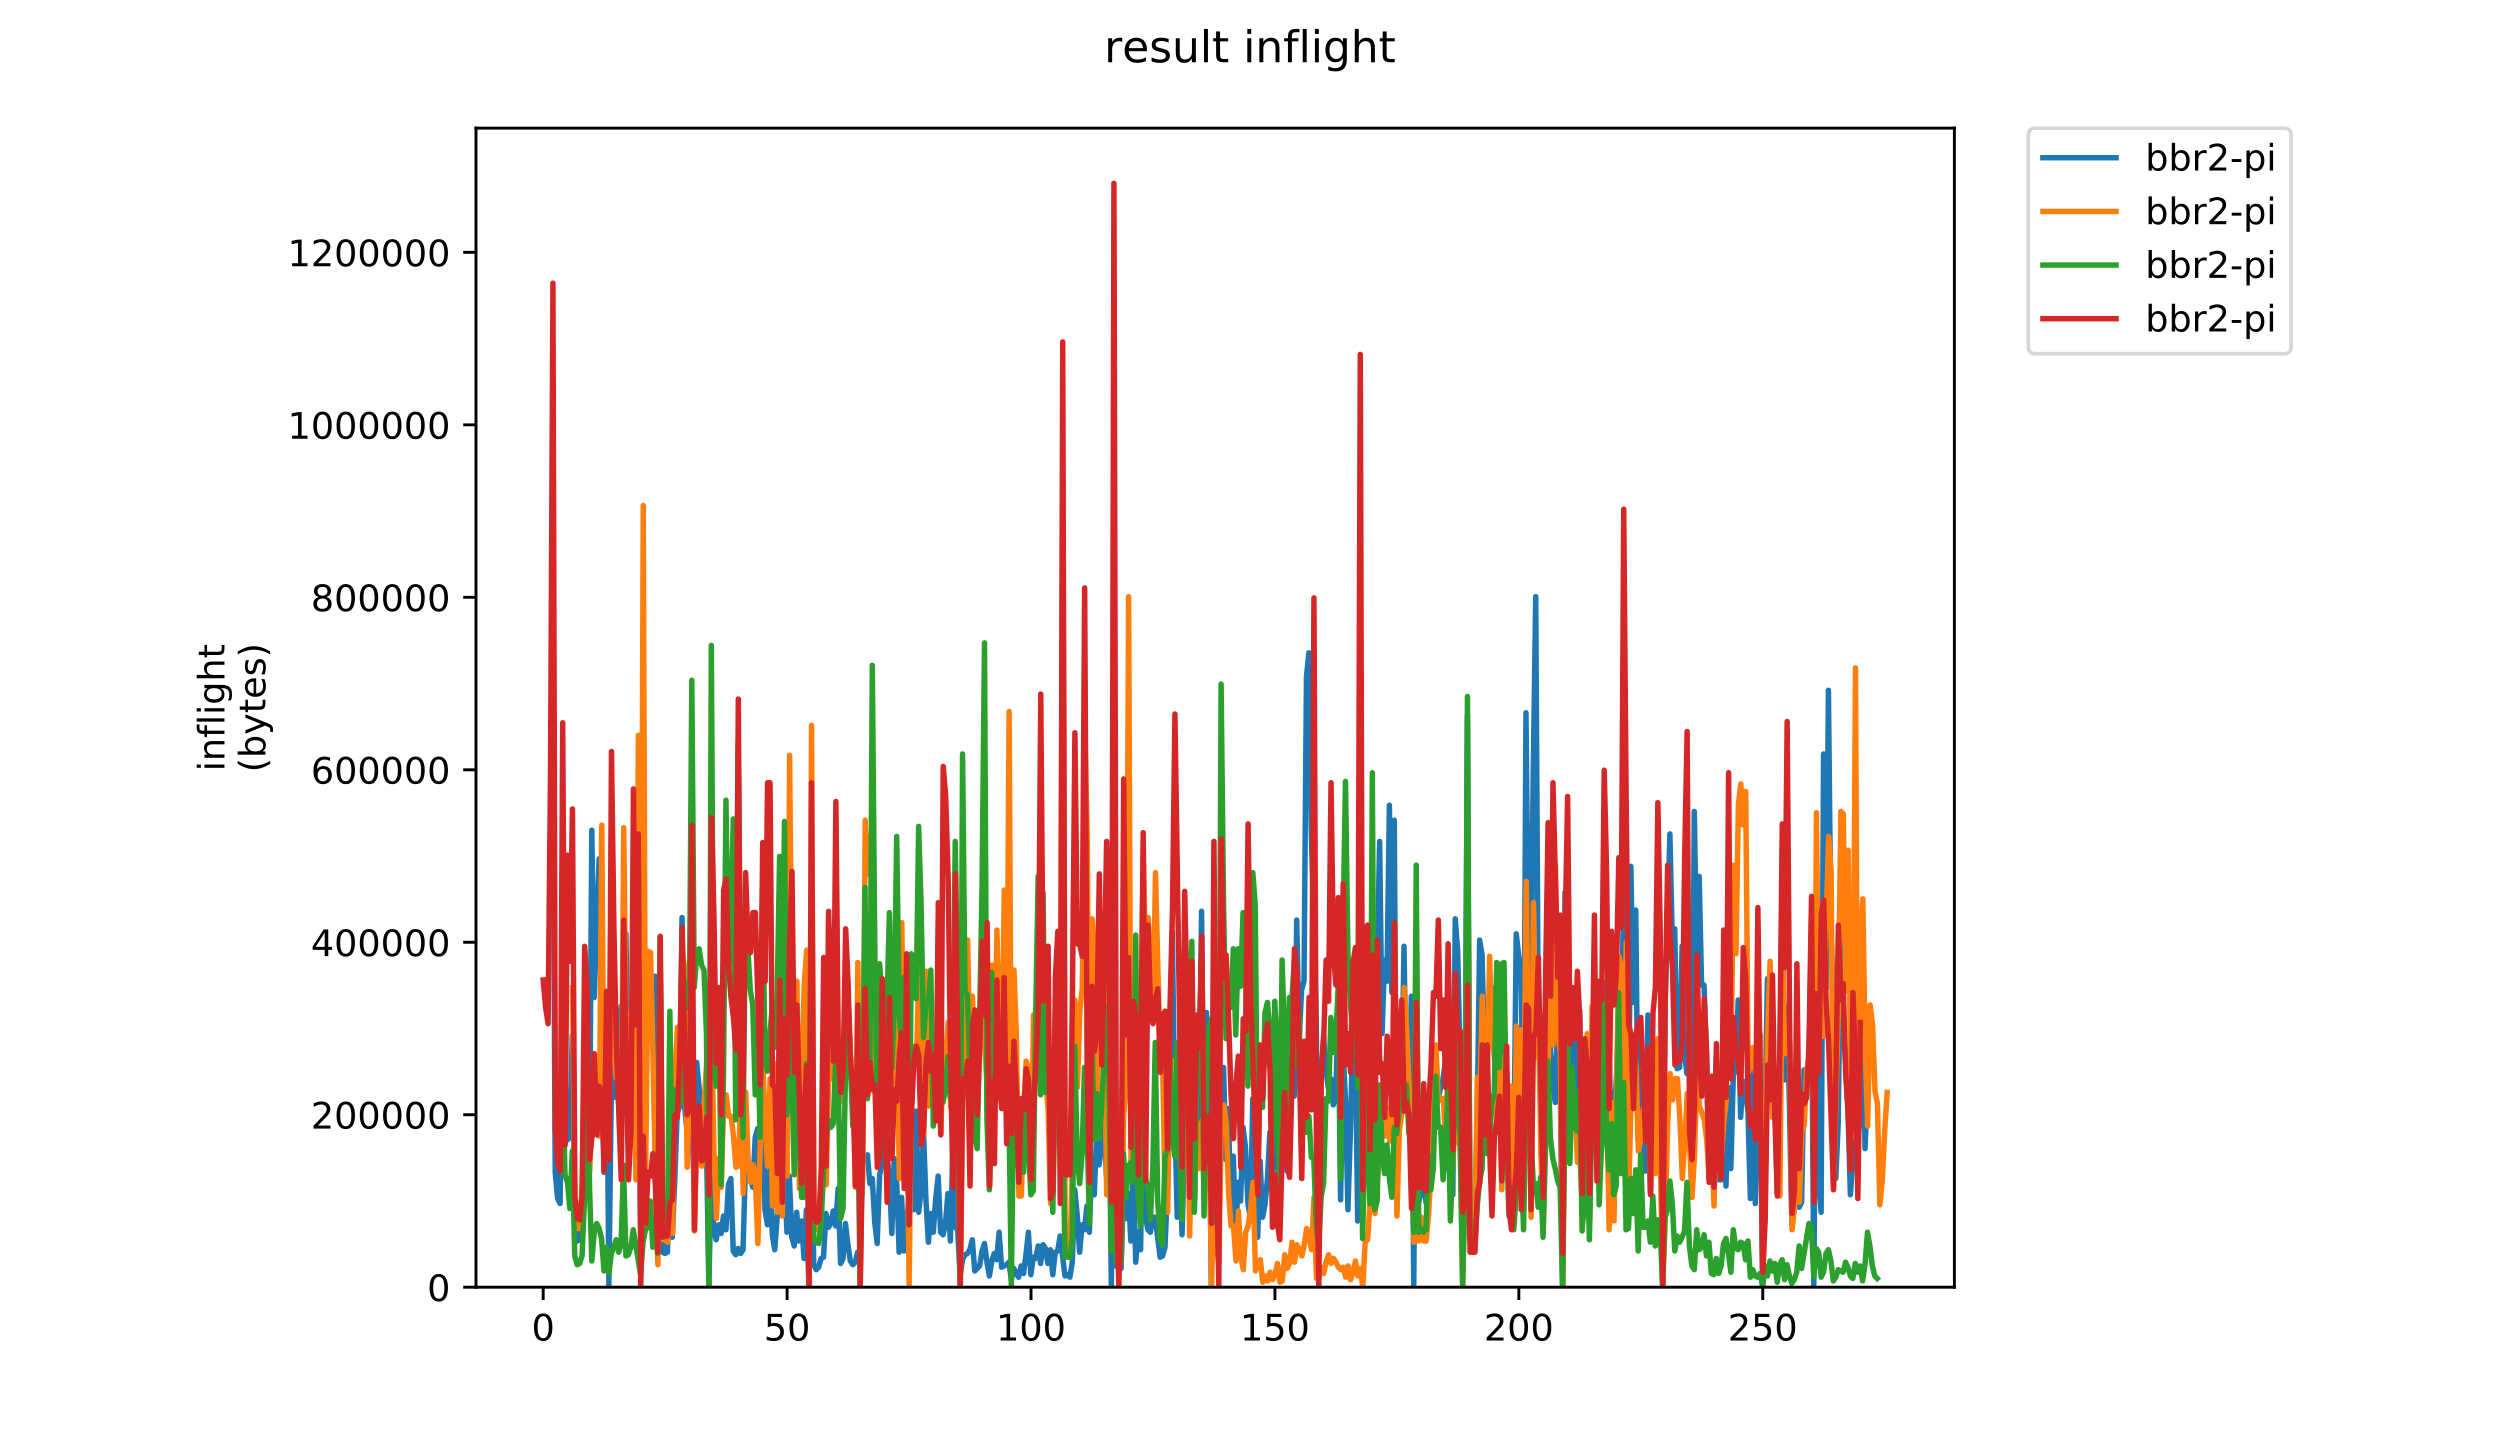 <?xml version="1.0" encoding="utf-8" standalone="no"?>
<!DOCTYPE svg PUBLIC "-//W3C//DTD SVG 1.1//EN"
  "http://www.w3.org/Graphics/SVG/1.1/DTD/svg11.dtd">
<!-- Created with matplotlib (https://matplotlib.org/) -->
<svg height="396pt" version="1.1" viewBox="0 0 684 396" width="684pt" xmlns="http://www.w3.org/2000/svg" xmlns:xlink="http://www.w3.org/1999/xlink">
 <defs>
  <style type="text/css">
*{stroke-linecap:butt;stroke-linejoin:round;}
  </style>
 </defs>
 <g id="figure_1">
  <g id="patch_1">
   <path d="M 0 396 
L 684 396 
L 684 0 
L 0 0 
z
" style="fill:#ffffff;"/>
  </g>
  <g id="axes_1">
   <g id="patch_2">
    <path d="M 130.23 352.174 
L 534.722 352.174 
L 534.722 35.062 
L 130.23 35.062 
z
" style="fill:#ffffff;"/>
   </g>
   <g id="matplotlib.axis_1">
    <g id="xtick_1">
     <g id="line2d_1">
      <defs>
       <path d="M 0 0 
L 0 3.5 
" id="m2252ebcbb4" style="stroke:#000000;stroke-width:0.8;"/>
      </defs>
      <g>
       <use style="stroke:#000000;stroke-width:0.8;" x="148.616" xlink:href="#m2252ebcbb4" y="352.174"/>
      </g>
     </g>
     <g id="text_1">
      <!-- 0 -->
      <defs>
       <path d="M 31.781 66.406 
Q 24.172 66.406 20.328 58.906 
Q 16.5 51.422 16.5 36.375 
Q 16.5 21.391 20.328 13.891 
Q 24.172 6.391 31.781 6.391 
Q 39.453 6.391 43.281 13.891 
Q 47.125 21.391 47.125 36.375 
Q 47.125 51.422 43.281 58.906 
Q 39.453 66.406 31.781 66.406 
z
M 31.781 74.219 
Q 44.047 74.219 50.516 64.516 
Q 56.984 54.828 56.984 36.375 
Q 56.984 17.969 50.516 8.266 
Q 44.047 -1.422 31.781 -1.422 
Q 19.531 -1.422 13.062 8.266 
Q 6.594 17.969 6.594 36.375 
Q 6.594 54.828 13.062 64.516 
Q 19.531 74.219 31.781 74.219 
z
" id="DejaVuSans-48"/>
      </defs>
      <g transform="translate(145.435 366.773)scale(0.1 -0.1)">
       <use xlink:href="#DejaVuSans-48"/>
      </g>
     </g>
    </g>
    <g id="xtick_2">
     <g id="line2d_2">
      <g>
       <use style="stroke:#000000;stroke-width:0.8;" x="215.35" xlink:href="#m2252ebcbb4" y="352.174"/>
      </g>
     </g>
     <g id="text_2">
      <!-- 50 -->
      <defs>
       <path d="M 10.797 72.906 
L 49.516 72.906 
L 49.516 64.594 
L 19.828 64.594 
L 19.828 46.734 
Q 21.969 47.469 24.109 47.828 
Q 26.266 48.188 28.422 48.188 
Q 40.625 48.188 47.75 41.5 
Q 54.891 34.812 54.891 23.391 
Q 54.891 11.625 47.562 5.094 
Q 40.234 -1.422 26.906 -1.422 
Q 22.312 -1.422 17.547 -0.641 
Q 12.797 0.141 7.719 1.703 
L 7.719 11.625 
Q 12.109 9.234 16.797 8.062 
Q 21.484 6.891 26.703 6.891 
Q 35.156 6.891 40.078 11.328 
Q 45.016 15.766 45.016 23.391 
Q 45.016 31 40.078 35.438 
Q 35.156 39.891 26.703 39.891 
Q 22.75 39.891 18.812 39.016 
Q 14.891 38.141 10.797 36.281 
z
" id="DejaVuSans-53"/>
      </defs>
      <g transform="translate(208.988 366.773)scale(0.1 -0.1)">
       <use xlink:href="#DejaVuSans-53"/>
       <use x="63.623" xlink:href="#DejaVuSans-48"/>
      </g>
     </g>
    </g>
    <g id="xtick_3">
     <g id="line2d_3">
      <g>
       <use style="stroke:#000000;stroke-width:0.8;" x="282.085" xlink:href="#m2252ebcbb4" y="352.174"/>
      </g>
     </g>
     <g id="text_3">
      <!-- 100 -->
      <defs>
       <path d="M 12.406 8.297 
L 28.516 8.297 
L 28.516 63.922 
L 10.984 60.406 
L 10.984 69.391 
L 28.422 72.906 
L 38.281 72.906 
L 38.281 8.297 
L 54.391 8.297 
L 54.391 0 
L 12.406 0 
z
" id="DejaVuSans-49"/>
      </defs>
      <g transform="translate(272.541 366.773)scale(0.1 -0.1)">
       <use xlink:href="#DejaVuSans-49"/>
       <use x="63.623" xlink:href="#DejaVuSans-48"/>
       <use x="127.246" xlink:href="#DejaVuSans-48"/>
      </g>
     </g>
    </g>
    <g id="xtick_4">
     <g id="line2d_4">
      <g>
       <use style="stroke:#000000;stroke-width:0.8;" x="348.819" xlink:href="#m2252ebcbb4" y="352.174"/>
      </g>
     </g>
     <g id="text_4">
      <!-- 150 -->
      <g transform="translate(339.275 366.773)scale(0.1 -0.1)">
       <use xlink:href="#DejaVuSans-49"/>
       <use x="63.623" xlink:href="#DejaVuSans-53"/>
       <use x="127.246" xlink:href="#DejaVuSans-48"/>
      </g>
     </g>
    </g>
    <g id="xtick_5">
     <g id="line2d_5">
      <g>
       <use style="stroke:#000000;stroke-width:0.8;" x="415.553" xlink:href="#m2252ebcbb4" y="352.174"/>
      </g>
     </g>
     <g id="text_5">
      <!-- 200 -->
      <defs>
       <path d="M 19.188 8.297 
L 53.609 8.297 
L 53.609 0 
L 7.328 0 
L 7.328 8.297 
Q 12.938 14.109 22.625 23.891 
Q 32.328 33.688 34.812 36.531 
Q 39.547 41.844 41.422 45.531 
Q 43.312 49.219 43.312 52.781 
Q 43.312 58.594 39.234 62.25 
Q 35.156 65.922 28.609 65.922 
Q 23.969 65.922 18.812 64.312 
Q 13.672 62.703 7.812 59.422 
L 7.812 69.391 
Q 13.766 71.781 18.938 73 
Q 24.125 74.219 28.422 74.219 
Q 39.75 74.219 46.484 68.547 
Q 53.219 62.891 53.219 53.422 
Q 53.219 48.922 51.531 44.891 
Q 49.859 40.875 45.406 35.406 
Q 44.188 33.984 37.641 27.219 
Q 31.109 20.453 19.188 8.297 
z
" id="DejaVuSans-50"/>
      </defs>
      <g transform="translate(406.009 366.773)scale(0.1 -0.1)">
       <use xlink:href="#DejaVuSans-50"/>
       <use x="63.623" xlink:href="#DejaVuSans-48"/>
       <use x="127.246" xlink:href="#DejaVuSans-48"/>
      </g>
     </g>
    </g>
    <g id="xtick_6">
     <g id="line2d_6">
      <g>
       <use style="stroke:#000000;stroke-width:0.8;" x="482.287" xlink:href="#m2252ebcbb4" y="352.174"/>
      </g>
     </g>
     <g id="text_6">
      <!-- 250 -->
      <g transform="translate(472.743 366.773)scale(0.1 -0.1)">
       <use xlink:href="#DejaVuSans-50"/>
       <use x="63.623" xlink:href="#DejaVuSans-53"/>
       <use x="127.246" xlink:href="#DejaVuSans-48"/>
      </g>
     </g>
    </g>
   </g>
   <g id="matplotlib.axis_2">
    <g id="ytick_1">
     <g id="line2d_7">
      <defs>
       <path d="M 0 0 
L -3.5 0 
" id="m438f41a1d8" style="stroke:#000000;stroke-width:0.8;"/>
      </defs>
      <g>
       <use style="stroke:#000000;stroke-width:0.8;" x="130.23" xlink:href="#m438f41a1d8" y="352.174"/>
      </g>
     </g>
     <g id="text_7">
      <!-- 0 -->
      <g transform="translate(116.868 355.973)scale(0.1 -0.1)">
       <use xlink:href="#DejaVuSans-48"/>
      </g>
     </g>
    </g>
    <g id="ytick_2">
     <g id="line2d_8">
      <g>
       <use style="stroke:#000000;stroke-width:0.8;" x="130.23" xlink:href="#m438f41a1d8" y="304.986"/>
      </g>
     </g>
     <g id="text_8">
      <!-- 200000 -->
      <g transform="translate(85.055 308.785)scale(0.1 -0.1)">
       <use xlink:href="#DejaVuSans-50"/>
       <use x="63.623" xlink:href="#DejaVuSans-48"/>
       <use x="127.246" xlink:href="#DejaVuSans-48"/>
       <use x="190.869" xlink:href="#DejaVuSans-48"/>
       <use x="254.492" xlink:href="#DejaVuSans-48"/>
       <use x="318.115" xlink:href="#DejaVuSans-48"/>
      </g>
     </g>
    </g>
    <g id="ytick_3">
     <g id="line2d_9">
      <g>
       <use style="stroke:#000000;stroke-width:0.8;" x="130.23" xlink:href="#m438f41a1d8" y="257.798"/>
      </g>
     </g>
     <g id="text_9">
      <!-- 400000 -->
      <defs>
       <path d="M 37.797 64.312 
L 12.891 25.391 
L 37.797 25.391 
z
M 35.203 72.906 
L 47.609 72.906 
L 47.609 25.391 
L 58.016 25.391 
L 58.016 17.188 
L 47.609 17.188 
L 47.609 0 
L 37.797 0 
L 37.797 17.188 
L 4.891 17.188 
L 4.891 26.703 
z
" id="DejaVuSans-52"/>
      </defs>
      <g transform="translate(85.055 261.597)scale(0.1 -0.1)">
       <use xlink:href="#DejaVuSans-52"/>
       <use x="63.623" xlink:href="#DejaVuSans-48"/>
       <use x="127.246" xlink:href="#DejaVuSans-48"/>
       <use x="190.869" xlink:href="#DejaVuSans-48"/>
       <use x="254.492" xlink:href="#DejaVuSans-48"/>
       <use x="318.115" xlink:href="#DejaVuSans-48"/>
      </g>
     </g>
    </g>
    <g id="ytick_4">
     <g id="line2d_10">
      <g>
       <use style="stroke:#000000;stroke-width:0.8;" x="130.23" xlink:href="#m438f41a1d8" y="210.61"/>
      </g>
     </g>
     <g id="text_10">
      <!-- 600000 -->
      <defs>
       <path d="M 33.016 40.375 
Q 26.375 40.375 22.484 35.828 
Q 18.609 31.297 18.609 23.391 
Q 18.609 15.531 22.484 10.953 
Q 26.375 6.391 33.016 6.391 
Q 39.656 6.391 43.531 10.953 
Q 47.406 15.531 47.406 23.391 
Q 47.406 31.297 43.531 35.828 
Q 39.656 40.375 33.016 40.375 
z
M 52.594 71.297 
L 52.594 62.312 
Q 48.875 64.062 45.094 64.984 
Q 41.312 65.922 37.594 65.922 
Q 27.828 65.922 22.672 59.328 
Q 17.531 52.734 16.797 39.406 
Q 19.672 43.656 24.016 45.922 
Q 28.375 48.188 33.594 48.188 
Q 44.578 48.188 50.953 41.516 
Q 57.328 34.859 57.328 23.391 
Q 57.328 12.156 50.688 5.359 
Q 44.047 -1.422 33.016 -1.422 
Q 20.359 -1.422 13.672 8.266 
Q 6.984 17.969 6.984 36.375 
Q 6.984 53.656 15.188 63.938 
Q 23.391 74.219 37.203 74.219 
Q 40.922 74.219 44.703 73.484 
Q 48.484 72.75 52.594 71.297 
z
" id="DejaVuSans-54"/>
      </defs>
      <g transform="translate(85.055 214.409)scale(0.1 -0.1)">
       <use xlink:href="#DejaVuSans-54"/>
       <use x="63.623" xlink:href="#DejaVuSans-48"/>
       <use x="127.246" xlink:href="#DejaVuSans-48"/>
       <use x="190.869" xlink:href="#DejaVuSans-48"/>
       <use x="254.492" xlink:href="#DejaVuSans-48"/>
       <use x="318.115" xlink:href="#DejaVuSans-48"/>
      </g>
     </g>
    </g>
    <g id="ytick_5">
     <g id="line2d_11">
      <g>
       <use style="stroke:#000000;stroke-width:0.8;" x="130.23" xlink:href="#m438f41a1d8" y="163.422"/>
      </g>
     </g>
     <g id="text_11">
      <!-- 800000 -->
      <defs>
       <path d="M 31.781 34.625 
Q 24.75 34.625 20.719 30.859 
Q 16.703 27.094 16.703 20.516 
Q 16.703 13.922 20.719 10.156 
Q 24.75 6.391 31.781 6.391 
Q 38.812 6.391 42.859 10.172 
Q 46.922 13.969 46.922 20.516 
Q 46.922 27.094 42.891 30.859 
Q 38.875 34.625 31.781 34.625 
z
M 21.922 38.812 
Q 15.578 40.375 12.031 44.719 
Q 8.5 49.078 8.5 55.328 
Q 8.5 64.062 14.719 69.141 
Q 20.953 74.219 31.781 74.219 
Q 42.672 74.219 48.875 69.141 
Q 55.078 64.062 55.078 55.328 
Q 55.078 49.078 51.531 44.719 
Q 48 40.375 41.703 38.812 
Q 48.828 37.156 52.797 32.312 
Q 56.781 27.484 56.781 20.516 
Q 56.781 9.906 50.312 4.234 
Q 43.844 -1.422 31.781 -1.422 
Q 19.734 -1.422 13.25 4.234 
Q 6.781 9.906 6.781 20.516 
Q 6.781 27.484 10.781 32.312 
Q 14.797 37.156 21.922 38.812 
z
M 18.312 54.391 
Q 18.312 48.734 21.844 45.562 
Q 25.391 42.391 31.781 42.391 
Q 38.141 42.391 41.719 45.562 
Q 45.312 48.734 45.312 54.391 
Q 45.312 60.062 41.719 63.234 
Q 38.141 66.406 31.781 66.406 
Q 25.391 66.406 21.844 63.234 
Q 18.312 60.062 18.312 54.391 
z
" id="DejaVuSans-56"/>
      </defs>
      <g transform="translate(85.055 167.221)scale(0.1 -0.1)">
       <use xlink:href="#DejaVuSans-56"/>
       <use x="63.623" xlink:href="#DejaVuSans-48"/>
       <use x="127.246" xlink:href="#DejaVuSans-48"/>
       <use x="190.869" xlink:href="#DejaVuSans-48"/>
       <use x="254.492" xlink:href="#DejaVuSans-48"/>
       <use x="318.115" xlink:href="#DejaVuSans-48"/>
      </g>
     </g>
    </g>
    <g id="ytick_6">
     <g id="line2d_12">
      <g>
       <use style="stroke:#000000;stroke-width:0.8;" x="130.23" xlink:href="#m438f41a1d8" y="116.234"/>
      </g>
     </g>
     <g id="text_12">
      <!-- 1000000 -->
      <g transform="translate(78.693 120.033)scale(0.1 -0.1)">
       <use xlink:href="#DejaVuSans-49"/>
       <use x="63.623" xlink:href="#DejaVuSans-48"/>
       <use x="127.246" xlink:href="#DejaVuSans-48"/>
       <use x="190.869" xlink:href="#DejaVuSans-48"/>
       <use x="254.492" xlink:href="#DejaVuSans-48"/>
       <use x="318.115" xlink:href="#DejaVuSans-48"/>
       <use x="381.738" xlink:href="#DejaVuSans-48"/>
      </g>
     </g>
    </g>
    <g id="ytick_7">
     <g id="line2d_13">
      <g>
       <use style="stroke:#000000;stroke-width:0.8;" x="130.23" xlink:href="#m438f41a1d8" y="69.046"/>
      </g>
     </g>
     <g id="text_13">
      <!-- 1200000 -->
      <g transform="translate(78.693 72.845)scale(0.1 -0.1)">
       <use xlink:href="#DejaVuSans-49"/>
       <use x="63.623" xlink:href="#DejaVuSans-50"/>
       <use x="127.246" xlink:href="#DejaVuSans-48"/>
       <use x="190.869" xlink:href="#DejaVuSans-48"/>
       <use x="254.492" xlink:href="#DejaVuSans-48"/>
       <use x="318.115" xlink:href="#DejaVuSans-48"/>
       <use x="381.738" xlink:href="#DejaVuSans-48"/>
      </g>
     </g>
    </g>
    <g id="text_14">
     <!-- inflight -->
     <defs>
      <path d="M 9.422 54.688 
L 18.406 54.688 
L 18.406 0 
L 9.422 0 
z
M 9.422 75.984 
L 18.406 75.984 
L 18.406 64.594 
L 9.422 64.594 
z
" id="DejaVuSans-105"/>
      <path d="M 54.891 33.016 
L 54.891 0 
L 45.906 0 
L 45.906 32.719 
Q 45.906 40.484 42.875 44.328 
Q 39.844 48.188 33.797 48.188 
Q 26.516 48.188 22.312 43.547 
Q 18.109 38.922 18.109 30.906 
L 18.109 0 
L 9.078 0 
L 9.078 54.688 
L 18.109 54.688 
L 18.109 46.188 
Q 21.344 51.125 25.703 53.562 
Q 30.078 56 35.797 56 
Q 45.219 56 50.047 50.172 
Q 54.891 44.344 54.891 33.016 
z
" id="DejaVuSans-110"/>
      <path d="M 37.109 75.984 
L 37.109 68.5 
L 28.516 68.5 
Q 23.688 68.5 21.797 66.547 
Q 19.922 64.594 19.922 59.516 
L 19.922 54.688 
L 34.719 54.688 
L 34.719 47.703 
L 19.922 47.703 
L 19.922 0 
L 10.891 0 
L 10.891 47.703 
L 2.297 47.703 
L 2.297 54.688 
L 10.891 54.688 
L 10.891 58.5 
Q 10.891 67.625 15.141 71.797 
Q 19.391 75.984 28.609 75.984 
z
" id="DejaVuSans-102"/>
      <path d="M 9.422 75.984 
L 18.406 75.984 
L 18.406 0 
L 9.422 0 
z
" id="DejaVuSans-108"/>
      <path d="M 45.406 27.984 
Q 45.406 37.75 41.375 43.109 
Q 37.359 48.484 30.078 48.484 
Q 22.859 48.484 18.828 43.109 
Q 14.797 37.75 14.797 27.984 
Q 14.797 18.266 18.828 12.891 
Q 22.859 7.516 30.078 7.516 
Q 37.359 7.516 41.375 12.891 
Q 45.406 18.266 45.406 27.984 
z
M 54.391 6.781 
Q 54.391 -7.172 48.188 -13.984 
Q 42 -20.797 29.203 -20.797 
Q 24.469 -20.797 20.266 -20.094 
Q 16.062 -19.391 12.109 -17.922 
L 12.109 -9.188 
Q 16.062 -11.328 19.922 -12.344 
Q 23.781 -13.375 27.781 -13.375 
Q 36.625 -13.375 41.016 -8.766 
Q 45.406 -4.156 45.406 5.172 
L 45.406 9.625 
Q 42.625 4.781 38.281 2.391 
Q 33.938 0 27.875 0 
Q 17.828 0 11.672 7.656 
Q 5.516 15.328 5.516 27.984 
Q 5.516 40.672 11.672 48.328 
Q 17.828 56 27.875 56 
Q 33.938 56 38.281 53.609 
Q 42.625 51.219 45.406 46.391 
L 45.406 54.688 
L 54.391 54.688 
z
" id="DejaVuSans-103"/>
      <path d="M 54.891 33.016 
L 54.891 0 
L 45.906 0 
L 45.906 32.719 
Q 45.906 40.484 42.875 44.328 
Q 39.844 48.188 33.797 48.188 
Q 26.516 48.188 22.312 43.547 
Q 18.109 38.922 18.109 30.906 
L 18.109 0 
L 9.078 0 
L 9.078 75.984 
L 18.109 75.984 
L 18.109 46.188 
Q 21.344 51.125 25.703 53.562 
Q 30.078 56 35.797 56 
Q 45.219 56 50.047 50.172 
Q 54.891 44.344 54.891 33.016 
z
" id="DejaVuSans-104"/>
      <path d="M 18.312 70.219 
L 18.312 54.688 
L 36.812 54.688 
L 36.812 47.703 
L 18.312 47.703 
L 18.312 18.016 
Q 18.312 11.328 20.141 9.422 
Q 21.969 7.516 27.594 7.516 
L 36.812 7.516 
L 36.812 0 
L 27.594 0 
Q 17.188 0 13.234 3.875 
Q 9.281 7.766 9.281 18.016 
L 9.281 47.703 
L 2.688 47.703 
L 2.688 54.688 
L 9.281 54.688 
L 9.281 70.219 
z
" id="DejaVuSans-116"/>
     </defs>
     <g transform="translate(61.415 211.018)rotate(-90)scale(0.1 -0.1)">
      <use xlink:href="#DejaVuSans-105"/>
      <use x="27.783" xlink:href="#DejaVuSans-110"/>
      <use x="91.162" xlink:href="#DejaVuSans-102"/>
      <use x="126.367" xlink:href="#DejaVuSans-108"/>
      <use x="154.15" xlink:href="#DejaVuSans-105"/>
      <use x="181.934" xlink:href="#DejaVuSans-103"/>
      <use x="245.41" xlink:href="#DejaVuSans-104"/>
      <use x="308.789" xlink:href="#DejaVuSans-116"/>
     </g>
     <!-- (bytes) -->
     <defs>
      <path d="M 31 75.875 
Q 24.469 64.656 21.281 53.656 
Q 18.109 42.672 18.109 31.391 
Q 18.109 20.125 21.312 9.062 
Q 24.516 -2 31 -13.188 
L 23.188 -13.188 
Q 15.875 -1.703 12.234 9.375 
Q 8.594 20.453 8.594 31.391 
Q 8.594 42.281 12.203 53.312 
Q 15.828 64.359 23.188 75.875 
z
" id="DejaVuSans-40"/>
      <path d="M 48.688 27.297 
Q 48.688 37.203 44.609 42.844 
Q 40.531 48.484 33.406 48.484 
Q 26.266 48.484 22.188 42.844 
Q 18.109 37.203 18.109 27.297 
Q 18.109 17.391 22.188 11.75 
Q 26.266 6.109 33.406 6.109 
Q 40.531 6.109 44.609 11.75 
Q 48.688 17.391 48.688 27.297 
z
M 18.109 46.391 
Q 20.953 51.266 25.266 53.625 
Q 29.594 56 35.594 56 
Q 45.562 56 51.781 48.094 
Q 58.016 40.188 58.016 27.297 
Q 58.016 14.406 51.781 6.484 
Q 45.562 -1.422 35.594 -1.422 
Q 29.594 -1.422 25.266 0.953 
Q 20.953 3.328 18.109 8.203 
L 18.109 0 
L 9.078 0 
L 9.078 75.984 
L 18.109 75.984 
z
" id="DejaVuSans-98"/>
      <path d="M 32.172 -5.078 
Q 28.375 -14.844 24.75 -17.812 
Q 21.141 -20.797 15.094 -20.797 
L 7.906 -20.797 
L 7.906 -13.281 
L 13.188 -13.281 
Q 16.891 -13.281 18.938 -11.516 
Q 21 -9.766 23.484 -3.219 
L 25.094 0.875 
L 2.984 54.688 
L 12.5 54.688 
L 29.594 11.922 
L 46.688 54.688 
L 56.203 54.688 
z
" id="DejaVuSans-121"/>
      <path d="M 56.203 29.594 
L 56.203 25.203 
L 14.891 25.203 
Q 15.484 15.922 20.484 11.062 
Q 25.484 6.203 34.422 6.203 
Q 39.594 6.203 44.453 7.469 
Q 49.312 8.734 54.109 11.281 
L 54.109 2.781 
Q 49.266 0.734 44.188 -0.344 
Q 39.109 -1.422 33.891 -1.422 
Q 20.797 -1.422 13.156 6.188 
Q 5.516 13.812 5.516 26.812 
Q 5.516 40.234 12.766 48.109 
Q 20.016 56 32.328 56 
Q 43.359 56 49.781 48.891 
Q 56.203 41.797 56.203 29.594 
z
M 47.219 32.234 
Q 47.125 39.594 43.094 43.984 
Q 39.062 48.391 32.422 48.391 
Q 24.906 48.391 20.391 44.141 
Q 15.875 39.891 15.188 32.172 
z
" id="DejaVuSans-101"/>
      <path d="M 44.281 53.078 
L 44.281 44.578 
Q 40.484 46.531 36.375 47.5 
Q 32.281 48.484 27.875 48.484 
Q 21.188 48.484 17.844 46.438 
Q 14.5 44.391 14.5 40.281 
Q 14.5 37.156 16.891 35.375 
Q 19.281 33.594 26.516 31.984 
L 29.594 31.297 
Q 39.156 29.25 43.188 25.516 
Q 47.219 21.781 47.219 15.094 
Q 47.219 7.469 41.188 3.016 
Q 35.156 -1.422 24.609 -1.422 
Q 20.219 -1.422 15.453 -0.562 
Q 10.688 0.297 5.422 2 
L 5.422 11.281 
Q 10.406 8.688 15.234 7.391 
Q 20.062 6.109 24.812 6.109 
Q 31.156 6.109 34.562 8.281 
Q 37.984 10.453 37.984 14.406 
Q 37.984 18.062 35.516 20.016 
Q 33.062 21.969 24.703 23.781 
L 21.578 24.516 
Q 13.234 26.266 9.516 29.906 
Q 5.812 33.547 5.812 39.891 
Q 5.812 47.609 11.281 51.797 
Q 16.75 56 26.812 56 
Q 31.781 56 36.172 55.266 
Q 40.578 54.547 44.281 53.078 
z
" id="DejaVuSans-115"/>
      <path d="M 8.016 75.875 
L 15.828 75.875 
Q 23.141 64.359 26.781 53.312 
Q 30.422 42.281 30.422 31.391 
Q 30.422 20.453 26.781 9.375 
Q 23.141 -1.703 15.828 -13.188 
L 8.016 -13.188 
Q 14.5 -2 17.703 9.062 
Q 20.906 20.125 20.906 31.391 
Q 20.906 42.672 17.703 53.656 
Q 14.5 64.656 8.016 75.875 
z
" id="DejaVuSans-41"/>
     </defs>
     <g transform="translate(72.613 211.295)rotate(-90)scale(0.1 -0.1)">
      <use xlink:href="#DejaVuSans-40"/>
      <use x="39.014" xlink:href="#DejaVuSans-98"/>
      <use x="102.49" xlink:href="#DejaVuSans-121"/>
      <use x="161.67" xlink:href="#DejaVuSans-116"/>
      <use x="200.879" xlink:href="#DejaVuSans-101"/>
      <use x="262.402" xlink:href="#DejaVuSans-115"/>
      <use x="314.502" xlink:href="#DejaVuSans-41"/>
     </g>
    </g>
   </g>
   <g id="line2d_14">
    <path clip-path="url(#pd8f6236b8b)" d="M 151.237 196.044 
L 151.905 320.743 
L 152.572 327.918 
L 153.24 329.284 
L 153.907 278.38 
L 155.242 311.86 
L 155.909 311.177 
L 156.576 283.163 
L 157.244 335.092 
L 157.911 339.533 
L 158.578 339.192 
L 159.246 332.017 
L 159.913 300.586 
L 160.58 292.729 
L 161.248 324.16 
L 161.915 227.133 
L 162.582 272.913 
L 163.917 234.991 
L 165.252 320.743 
L 165.919 273.597 
L 166.586 351.833 
L 167.254 297.853 
L 167.921 300.245 
L 168.588 276.33 
L 169.256 301.953 
L 169.923 275.305 
L 170.59 294.437 
L 171.258 255.49 
L 171.925 301.611 
L 172.592 302.295 
L 173.26 283.846 
L 173.927 302.636 
L 174.594 262.322 
L 175.262 335.092 
L 175.929 239.091 
L 176.596 290.337 
L 177.264 266.422 
L 177.931 275.988 
L 178.599 272.572 
L 179.266 267.105 
L 179.933 326.893 
L 180.601 265.739 
L 181.268 342.608 
L 181.935 342.95 
L 182.603 342.608 
L 183.27 312.885 
L 183.937 338.509 
L 184.605 323.135 
L 185.272 304.686 
L 185.939 302.636 
L 186.607 251.048 
L 187.274 302.295 
L 187.941 309.127 
L 188.609 314.594 
L 189.276 306.053 
L 189.943 326.209 
L 190.611 290.679 
L 191.278 297.512 
L 191.945 314.252 
L 192.613 307.761 
L 193.28 312.544 
L 193.947 351.833 
L 194.615 320.743 
L 195.282 336.459 
L 195.949 339.192 
L 196.617 335.092 
L 197.284 337.484 
L 197.951 332.701 
L 198.619 336.459 
L 199.286 324.16 
L 199.953 322.451 
L 200.621 342.267 
L 201.288 343.291 
L 201.955 341.583 
L 202.623 342.95 
L 203.29 341.925 
L 203.958 319.035 
L 204.625 319.377 
L 205.292 321.768 
L 205.96 324.843 
L 206.627 311.177 
L 207.294 308.786 
L 207.962 322.793 
L 208.629 294.437 
L 209.296 330.992 
L 209.964 335.092 
L 210.631 320.06 
L 211.298 337.825 
L 211.966 341.925 
L 212.633 333.042 
L 213.3 317.668 
L 213.968 328.259 
L 214.635 320.06 
L 215.302 337.142 
L 215.97 321.768 
L 216.637 338.509 
L 217.304 340.9 
L 217.972 331.676 
L 218.639 339.533 
L 219.306 334.067 
L 219.974 344.316 
L 220.641 330.992 
L 221.308 351.833 
L 221.976 306.394 
L 222.643 346.025 
L 223.31 347.391 
L 223.978 346.708 
L 224.645 344.316 
L 225.312 343.975 
L 225.98 332.017 
L 226.647 335.775 
L 227.314 334.75 
L 227.982 331.334 
L 228.649 335.434 
L 229.317 325.184 
L 229.984 345.683 
L 230.651 344.316 
L 231.319 334.75 
L 231.986 340.558 
L 232.653 345 
L 233.321 346.025 
L 233.988 345.341 
L 234.655 342.608 
L 235.323 344.658 
L 235.99 317.327 
L 237.325 315.96 
L 237.992 323.818 
L 238.659 322.451 
L 239.327 334.409 
L 239.994 340.217 
L 240.661 321.426 
L 241.329 318.693 
L 241.996 310.836 
L 243.331 322.11 
L 243.998 337.484 
L 244.665 316.985 
L 245.333 323.476 
L 246 342.608 
L 246.667 327.576 
L 247.335 342.267 
L 248.002 335.775 
L 248.669 327.576 
L 249.337 313.91 
L 250.004 330.992 
L 250.671 304.003 
L 251.339 331.676 
L 252.006 325.868 
L 252.673 309.811 
L 253.341 328.259 
L 254.008 339.875 
L 254.676 332.017 
L 255.343 337.142 
L 256.01 327.918 
L 256.678 321.768 
L 257.345 337.142 
L 258.012 337.825 
L 258.68 334.75 
L 259.347 326.551 
L 260.014 339.533 
L 260.682 315.277 
L 261.349 335.775 
L 262.016 336.459 
L 262.684 349.099 
L 263.351 344.658 
L 264.018 343.291 
L 264.686 342.95 
L 265.353 341.925 
L 266.02 339.192 
L 266.688 347.733 
L 268.022 346.366 
L 268.69 342.267 
L 269.357 340.217 
L 270.024 345.341 
L 270.692 349.099 
L 271.359 345 
L 272.026 342.95 
L 272.694 344.658 
L 273.361 337.142 
L 274.028 346.708 
L 275.363 346.025 
L 276.03 345.341 
L 276.698 350.124 
L 277.365 347.05 
L 278.032 348.416 
L 278.7 349.441 
L 279.367 346.366 
L 280.035 348.416 
L 280.702 343.291 
L 281.369 337.142 
L 282.037 348.758 
L 282.704 343.975 
L 283.371 344.316 
L 284.039 340.9 
L 284.706 345.683 
L 285.373 340.558 
L 286.041 341.583 
L 286.708 345.683 
L 287.375 341.925 
L 288.043 348.758 
L 288.71 342.608 
L 289.377 342.267 
L 290.045 338.167 
L 291.379 349.099 
L 292.047 348.758 
L 292.714 349.441 
L 293.381 345.341 
L 294.049 325.526 
L 294.716 332.359 
L 295.383 342.608 
L 296.051 335.092 
L 296.718 336.459 
L 297.385 329.967 
L 298.053 337.142 
L 298.72 316.985 
L 299.387 326.893 
L 300.055 309.811 
L 300.722 318.693 
L 302.057 307.077 
L 302.724 321.768 
L 303.391 294.778 
L 304.059 351.833 
L 304.726 282.138 
L 305.394 346.366 
L 306.061 347.05 
L 306.728 347.05 
L 307.396 325.526 
L 308.063 333.384 
L 308.73 326.551 
L 309.398 339.533 
L 310.065 319.035 
L 310.732 345.341 
L 311.4 337.142 
L 312.067 341.925 
L 312.734 294.437 
L 313.402 333.042 
L 314.069 336.459 
L 314.736 337.142 
L 315.404 333.042 
L 316.071 333.042 
L 317.406 343.975 
L 318.073 343.633 
L 318.74 341.242 
L 319.408 325.526 
L 320.075 298.195 
L 320.742 254.806 
L 321.41 303.661 
L 322.077 333.042 
L 322.744 314.594 
L 323.412 337.825 
L 324.746 287.946 
L 325.414 315.277 
L 326.081 313.569 
L 326.748 331.334 
L 327.416 307.077 
L 328.083 304.686 
L 328.75 249.34 
L 329.418 319.377 
L 330.085 277.013 
L 330.753 293.753 
L 331.42 351.833 
L 332.087 283.163 
L 332.755 331.676 
L 333.422 338.509 
L 334.089 309.469 
L 334.757 292.045 
L 335.424 317.327 
L 336.091 303.319 
L 336.759 334.409 
L 337.426 316.302 
L 338.093 337.142 
L 338.761 323.476 
L 339.428 328.601 
L 340.095 308.444 
L 340.763 313.91 
L 341.43 329.284 
L 342.097 333.384 
L 342.765 300.586 
L 343.432 310.836 
L 344.099 338.509 
L 344.767 317.668 
L 345.434 333.042 
L 346.101 329.626 
L 346.769 322.451 
L 347.436 309.811 
L 348.103 325.526 
L 348.771 299.561 
L 349.438 307.077 
L 350.105 332.017 
L 350.773 296.145 
L 351.44 291.704 
L 352.107 320.402 
L 352.775 282.138 
L 353.442 280.088 
L 354.109 299.903 
L 354.777 251.732 
L 355.444 284.529 
L 356.112 270.863 
L 356.779 268.472 
L 357.446 185.111 
L 358.114 178.62 
L 358.781 228.5 
L 359.448 251.048 
L 360.116 279.405 
L 360.783 338.85 
L 361.45 294.778 
L 362.118 283.504 
L 362.785 292.729 
L 363.452 297.853 
L 364.12 295.12 
L 364.787 302.295 
L 365.454 299.903 
L 366.122 277.696 
L 366.789 328.259 
L 367.456 287.262 
L 368.124 300.928 
L 368.791 330.992 
L 369.458 309.811 
L 370.126 282.138 
L 370.793 282.138 
L 371.46 334.067 
L 372.128 254.806 
L 372.795 307.419 
L 373.462 297.17 
L 374.13 306.394 
L 374.797 311.519 
L 375.464 272.572 
L 376.132 308.444 
L 376.799 264.372 
L 377.466 230.208 
L 378.134 282.821 
L 378.801 262.664 
L 379.468 268.472 
L 380.136 220.301 
L 380.803 271.547 
L 381.471 224.4 
L 382.138 325.184 
L 382.805 299.903 
L 383.473 299.561 
L 384.14 258.906 
L 384.807 304.003 
L 385.475 303.319 
L 386.142 272.572 
L 386.809 351.833 
L 387.477 254.465 
L 388.144 328.943 
L 388.811 326.551 
L 389.479 319.718 
L 390.146 328.943 
L 390.813 327.234 
L 391.481 322.793 
L 392.815 299.22 
L 393.483 300.586 
L 394.15 297.512 
L 394.817 295.12 
L 395.485 289.995 
L 396.152 292.729 
L 396.819 305.369 
L 397.487 326.893 
L 398.154 251.39 
L 398.821 260.273 
L 399.489 291.362 
L 400.156 306.053 
L 400.823 307.419 
L 401.491 195.702 
L 402.158 333.384 
L 402.825 336.459 
L 403.493 334.067 
L 404.16 306.394 
L 404.827 257.198 
L 405.495 261.298 
L 406.162 288.287 
L 406.83 286.237 
L 407.497 277.355 
L 408.164 285.896 
L 408.832 270.18 
L 409.499 280.429 
L 410.166 283.846 
L 410.834 308.444 
L 411.501 279.063 
L 412.168 298.195 
L 412.836 331.334 
L 413.503 327.576 
L 414.17 316.985 
L 414.838 255.49 
L 416.172 267.105 
L 416.84 318.352 
L 417.507 195.019 
L 418.174 260.614 
L 418.842 270.863 
L 419.509 210.051 
L 420.176 163.246 
L 420.844 275.646 
L 421.511 278.38 
L 422.178 326.893 
L 423.513 260.614 
L 424.18 287.604 
L 424.848 297.17 
L 425.515 301.611 
L 426.182 273.255 
L 426.85 294.095 
L 427.517 351.833 
L 428.184 244.215 
L 428.852 302.295 
L 429.519 294.095 
L 430.186 282.138 
L 430.854 279.405 
L 431.521 301.611 
L 432.189 276.33 
L 432.856 323.476 
L 433.523 316.643 
L 434.191 304.686 
L 434.858 330.309 
L 435.525 285.212 
L 436.86 300.245 
L 437.527 305.369 
L 438.195 290.337 
L 438.862 268.814 
L 439.529 271.547 
L 440.197 286.237 
L 440.864 314.594 
L 442.199 295.803 
L 442.866 281.113 
L 443.533 301.953 
L 444.201 240.457 
L 444.868 262.322 
L 445.535 312.885 
L 446.203 237.041 
L 446.87 274.28 
L 447.537 248.998 
L 448.205 311.86 
L 448.872 293.753 
L 449.539 320.402 
L 450.207 320.402 
L 450.874 277.696 
L 451.541 326.209 
L 452.209 288.287 
L 452.876 305.369 
L 453.543 311.86 
L 454.211 292.729 
L 454.878 351.491 
L 455.545 274.622 
L 456.213 253.781 
L 456.88 228.158 
L 457.548 257.539 
L 458.215 254.123 
L 458.882 292.387 
L 459.55 292.045 
L 460.217 258.906 
L 460.884 288.287 
L 461.552 293.753 
L 462.219 288.287 
L 462.886 327.576 
L 463.554 222.009 
L 464.221 260.956 
L 464.888 239.774 
L 465.556 269.497 
L 466.223 269.497 
L 466.89 288.287 
L 467.558 321.768 
L 468.225 315.277 
L 468.892 320.06 
L 469.56 289.312 
L 470.227 322.793 
L 470.894 322.793 
L 471.562 297.512 
L 472.229 324.501 
L 472.896 297.512 
L 473.564 319.718 
L 474.231 294.095 
L 474.898 292.729 
L 475.566 273.597 
L 476.233 305.711 
L 476.9 295.803 
L 477.568 297.853 
L 478.235 304.003 
L 478.902 327.918 
L 479.57 289.312 
L 480.237 329.284 
L 480.904 296.145 
L 481.572 294.437 
L 482.239 351.833 
L 482.907 303.661 
L 483.574 267.789 
L 484.241 292.045 
L 484.909 294.778 
L 485.576 296.487 
L 486.243 326.551 
L 486.911 297.512 
L 487.578 245.582 
L 488.245 295.462 
L 488.913 275.646 
L 489.58 302.295 
L 490.247 335.092 
L 490.915 330.651 
L 491.582 306.394 
L 492.249 330.309 
L 492.917 328.943 
L 493.584 292.729 
L 494.251 295.12 
L 494.919 289.654 
L 495.586 260.956 
L 496.253 351.833 
L 496.921 270.522 
L 497.588 321.768 
L 498.255 331.676 
L 498.923 206.293 
L 499.59 270.522 
L 500.257 188.87 
L 500.925 253.44 
L 501.592 274.28 
L 502.259 322.451 
L 502.927 307.761 
L 503.594 254.465 
L 504.261 281.113 
L 504.929 289.995 
L 505.596 303.319 
L 506.263 326.893 
L 506.931 317.668 
L 507.598 312.202 
L 508.265 312.544 
L 508.933 304.344 
L 509.6 268.13 
L 510.268 314.252 
L 510.935 297.512 
L 510.935 297.512 
" style="fill:none;stroke:#1f77b4;stroke-linecap:square;stroke-width:1.5;"/>
   </g>
   <g id="line2d_15">
    <path clip-path="url(#pd8f6236b8b)" d="M 156.639 270.18 
L 157.306 331.334 
L 157.974 336.117 
L 158.641 336.117 
L 159.308 323.818 
L 159.976 284.188 
L 161.31 320.402 
L 161.978 304.686 
L 162.645 310.152 
L 163.312 301.611 
L 163.98 310.836 
L 164.647 225.767 
L 165.314 318.01 
L 165.982 289.312 
L 166.649 306.394 
L 167.316 229.183 
L 167.984 286.921 
L 168.651 295.12 
L 169.318 290.337 
L 169.986 314.252 
L 170.653 226.45 
L 171.32 286.921 
L 171.988 277.355 
L 172.655 304.003 
L 173.323 270.863 
L 173.99 322.793 
L 174.657 201.169 
L 175.325 320.402 
L 175.992 138.307 
L 176.659 321.085 
L 177.327 260.273 
L 177.994 260.614 
L 178.661 288.97 
L 179.329 322.793 
L 179.996 346.025 
L 180.663 266.081 
L 181.331 339.192 
L 181.998 339.192 
L 182.665 339.875 
L 183.333 329.626 
L 184 337.484 
L 184.667 293.753 
L 185.335 281.113 
L 186.002 292.387 
L 186.669 260.614 
L 187.337 265.056 
L 188.004 319.377 
L 188.671 279.405 
L 189.339 280.429 
L 190.006 336.8 
L 190.673 306.736 
L 191.341 308.102 
L 192.008 319.035 
L 192.675 301.27 
L 193.343 290.679 
L 194.01 314.252 
L 194.677 279.063 
L 195.345 314.935 
L 196.012 333.384 
L 196.679 316.985 
L 197.347 324.843 
L 198.014 300.245 
L 198.682 299.561 
L 199.349 305.369 
L 200.016 305.369 
L 200.684 310.836 
L 201.351 319.377 
L 202.018 319.035 
L 202.686 300.245 
L 203.353 326.551 
L 204.02 298.878 
L 204.688 317.668 
L 205.355 323.476 
L 206.022 318.693 
L 206.69 323.135 
L 207.357 340.217 
L 208.024 311.86 
L 208.692 289.995 
L 209.359 308.102 
L 210.026 319.035 
L 210.694 295.12 
L 211.361 329.967 
L 212.028 291.02 
L 212.696 331.676 
L 213.363 300.586 
L 214.03 332.701 
L 214.698 272.23 
L 215.365 321.768 
L 216.032 206.635 
L 216.7 281.454 
L 218.034 268.472 
L 218.702 325.184 
L 219.369 293.07 
L 220.036 269.497 
L 220.704 259.931 
L 221.371 351.833 
L 222.038 198.435 
L 222.706 336.117 
L 223.373 336.459 
L 224.041 335.775 
L 224.708 325.526 
L 225.375 284.529 
L 226.043 324.16 
L 227.377 267.105 
L 228.045 295.462 
L 228.712 295.12 
L 229.379 286.921 
L 230.047 301.27 
L 231.381 275.305 
L 232.049 275.305 
L 232.716 288.97 
L 233.383 293.412 
L 234.051 324.843 
L 234.718 263.347 
L 235.385 330.309 
L 236.053 322.451 
L 236.72 224.4 
L 237.387 239.091 
L 238.055 228.842 
L 238.722 239.774 
L 239.389 294.437 
L 240.057 278.38 
L 240.724 298.878 
L 241.391 298.878 
L 242.059 271.547 
L 242.726 320.06 
L 243.393 262.322 
L 244.061 308.102 
L 244.728 264.031 
L 245.395 282.138 
L 246.063 322.451 
L 246.73 252.415 
L 247.397 307.761 
L 248.065 292.729 
L 248.732 351.833 
L 249.4 294.778 
L 250.067 286.237 
L 250.734 290.337 
L 251.402 265.739 
L 252.069 300.586 
L 252.736 310.494 
L 253.404 265.739 
L 254.071 302.636 
L 254.738 299.561 
L 255.406 295.803 
L 256.073 303.319 
L 256.74 300.245 
L 257.408 310.152 
L 258.075 288.287 
L 258.742 289.312 
L 259.41 279.746 
L 260.077 302.636 
L 260.744 306.053 
L 261.412 299.22 
L 262.079 300.586 
L 262.746 351.833 
L 263.414 298.536 
L 264.081 299.903 
L 264.748 257.198 
L 265.416 291.02 
L 266.083 272.572 
L 266.75 307.419 
L 267.418 281.796 
L 268.085 286.921 
L 268.752 255.148 
L 269.42 285.212 
L 270.087 298.195 
L 270.754 324.501 
L 271.422 264.031 
L 272.089 300.245 
L 272.756 254.465 
L 273.424 280.088 
L 274.091 300.928 
L 274.759 243.532 
L 275.426 294.437 
L 276.093 194.677 
L 276.761 315.96 
L 277.428 265.397 
L 278.095 283.846 
L 278.763 327.234 
L 279.43 327.234 
L 280.097 304.344 
L 280.765 290.337 
L 281.432 292.387 
L 282.099 324.501 
L 282.767 277.696 
L 283.434 289.654 
L 284.101 266.081 
L 284.769 257.539 
L 285.436 282.821 
L 286.103 295.12 
L 286.771 303.661 
L 287.438 329.284 
L 288.105 326.551 
L 288.773 286.921 
L 289.44 273.255 
L 290.107 301.953 
L 290.775 131.815 
L 291.442 340.9 
L 292.109 341.583 
L 292.777 341.242 
L 293.444 316.985 
L 294.111 273.597 
L 294.779 297.512 
L 295.446 276.671 
L 296.113 270.18 
L 296.781 199.46 
L 297.448 228.158 
L 298.115 320.06 
L 298.783 251.39 
L 299.45 258.223 
L 300.118 300.245 
L 300.785 282.138 
L 301.452 280.088 
L 302.12 271.888 
L 302.787 326.893 
L 303.454 263.347 
L 304.122 309.469 
L 304.789 243.191 
L 305.456 338.509 
L 306.124 338.167 
L 306.791 339.875 
L 307.458 305.028 
L 308.126 297.512 
L 308.793 163.246 
L 309.46 320.743 
L 310.128 287.946 
L 310.795 320.402 
L 311.462 319.377 
L 312.13 290.679 
L 312.797 232.258 
L 313.464 268.814 
L 314.132 251.048 
L 314.799 263.689 
L 315.466 279.746 
L 316.134 238.749 
L 317.468 291.704 
L 318.136 292.729 
L 318.803 329.284 
L 319.47 331.676 
L 320.138 289.654 
L 320.805 290.337 
L 321.472 309.127 
L 322.14 313.227 
L 322.807 313.91 
L 323.474 330.651 
L 324.142 283.504 
L 324.809 279.746 
L 325.476 338.167 
L 326.144 308.786 
L 326.811 327.918 
L 327.479 307.077 
L 328.146 319.718 
L 328.813 307.077 
L 329.481 327.576 
L 330.148 311.86 
L 330.815 310.152 
L 331.483 351.833 
L 332.15 306.394 
L 332.817 341.925 
L 333.485 345.341 
L 334.152 306.394 
L 334.819 302.295 
L 335.487 307.419 
L 336.154 326.551 
L 336.821 335.434 
L 337.489 335.434 
L 338.156 345 
L 338.823 331.334 
L 339.491 343.633 
L 340.158 347.391 
L 340.825 337.142 
L 341.493 335.434 
L 342.16 330.651 
L 342.827 323.476 
L 343.495 347.733 
L 344.162 345.683 
L 344.829 344.658 
L 345.497 350.808 
L 346.164 349.099 
L 346.831 350.466 
L 347.499 348.074 
L 348.166 350.124 
L 348.833 348.758 
L 349.501 345.683 
L 350.168 350.808 
L 350.835 350.466 
L 351.503 343.291 
L 352.17 347.05 
L 352.838 345.683 
L 353.505 339.875 
L 354.172 345.341 
L 354.84 340.558 
L 355.507 341.925 
L 356.174 343.633 
L 356.842 340.558 
L 357.509 336.117 
L 358.176 338.509 
L 358.844 341.925 
L 359.511 327.576 
L 360.178 349.783 
L 360.846 349.783 
L 361.513 346.708 
L 362.18 348.416 
L 362.848 345 
L 363.515 343.291 
L 364.182 345.683 
L 364.85 344.316 
L 365.517 345.341 
L 366.184 346.708 
L 366.852 347.391 
L 367.519 346.708 
L 368.186 349.441 
L 368.854 346.366 
L 369.521 350.124 
L 370.188 348.074 
L 370.856 345 
L 371.523 349.099 
L 372.19 347.05 
L 372.858 352.174 
L 373.525 339.533 
L 374.192 339.192 
L 374.86 328.601 
L 375.527 303.661 
L 376.194 332.017 
L 376.862 322.11 
L 377.529 316.302 
L 378.197 307.419 
L 378.864 310.836 
L 379.531 302.978 
L 380.199 312.202 
L 381.533 282.138 
L 382.201 332.701 
L 382.868 309.127 
L 383.535 304.686 
L 384.203 270.18 
L 384.87 282.138 
L 386.205 313.227 
L 386.872 339.875 
L 387.539 294.437 
L 388.207 339.533 
L 388.874 333.042 
L 389.541 339.533 
L 390.209 339.533 
L 390.876 332.017 
L 391.543 320.06 
L 392.211 301.27 
L 392.878 285.896 
L 393.545 301.27 
L 394.213 300.586 
L 394.88 300.586 
L 395.547 313.227 
L 396.215 286.237 
L 396.882 318.01 
L 397.549 318.352 
L 398.217 300.928 
L 398.884 311.86 
L 399.551 313.91 
L 400.219 351.833 
L 400.886 305.028 
L 401.553 224.059 
L 402.221 336.117 
L 403.556 336.8 
L 404.223 294.778 
L 404.89 300.586 
L 405.558 272.572 
L 406.225 297.853 
L 406.892 296.145 
L 407.56 261.639 
L 408.227 283.846 
L 408.894 289.312 
L 409.562 305.711 
L 410.229 292.729 
L 410.896 325.526 
L 411.564 288.97 
L 412.231 293.753 
L 412.898 309.811 
L 413.566 297.17 
L 414.233 323.818 
L 414.9 280.771 
L 415.568 303.319 
L 416.235 281.796 
L 416.902 310.494 
L 417.57 241.141 
L 418.237 295.462 
L 418.904 333.042 
L 419.572 246.949 
L 420.239 289.312 
L 420.906 277.013 
L 421.574 315.277 
L 422.241 335.434 
L 422.908 300.928 
L 423.576 291.704 
L 424.243 258.223 
L 424.91 285.896 
L 425.578 236.699 
L 426.245 282.479 
L 426.912 287.946 
L 427.58 351.833 
L 428.247 278.38 
L 428.915 307.419 
L 429.582 297.17 
L 430.917 302.978 
L 431.584 318.01 
L 432.251 316.302 
L 432.919 329.284 
L 433.586 309.811 
L 434.253 282.821 
L 434.921 333.384 
L 435.588 275.305 
L 436.255 302.636 
L 436.923 304.003 
L 437.59 308.786 
L 438.257 303.661 
L 438.925 284.529 
L 439.592 299.903 
L 440.259 336.459 
L 440.927 301.611 
L 441.594 334.067 
L 442.929 261.639 
L 443.596 265.056 
L 444.263 303.661 
L 444.931 257.881 
L 445.598 327.918 
L 446.265 300.586 
L 446.933 286.921 
L 447.6 291.362 
L 448.267 314.935 
L 448.935 311.86 
L 449.602 303.319 
L 450.269 308.786 
L 450.937 298.878 
L 451.604 325.184 
L 452.271 285.212 
L 452.939 321.085 
L 453.606 284.188 
L 454.941 351.491 
L 455.608 334.067 
L 456.276 307.419 
L 456.943 293.753 
L 457.61 300.928 
L 458.278 295.12 
L 458.945 295.12 
L 459.612 306.053 
L 460.28 322.451 
L 460.947 312.885 
L 461.614 299.22 
L 462.949 327.576 
L 463.616 315.96 
L 464.284 292.045 
L 464.951 302.636 
L 465.618 304.344 
L 466.286 306.394 
L 466.953 311.86 
L 467.62 322.451 
L 468.288 311.86 
L 468.955 329.967 
L 469.622 302.295 
L 470.29 307.419 
L 470.957 316.643 
L 471.624 307.077 
L 472.292 300.928 
L 472.959 260.956 
L 473.626 289.995 
L 474.294 236.699 
L 474.961 260.956 
L 475.628 219.959 
L 476.296 214.493 
L 476.963 225.767 
L 477.63 216.542 
L 478.298 293.412 
L 478.965 291.704 
L 479.633 286.579 
L 480.3 293.412 
L 480.967 280.429 
L 481.635 283.504 
L 482.302 351.833 
L 482.969 322.451 
L 483.637 281.796 
L 484.304 263.006 
L 484.971 305.711 
L 485.639 293.07 
L 486.306 326.551 
L 486.973 327.234 
L 487.641 257.539 
L 488.308 288.287 
L 488.975 283.163 
L 489.643 285.212 
L 490.31 336.459 
L 490.977 329.967 
L 491.645 285.554 
L 492.312 328.943 
L 492.979 309.469 
L 493.647 307.761 
L 494.314 292.387 
L 494.981 291.362 
L 495.649 251.39 
L 496.316 323.818 
L 496.983 222.35 
L 497.651 286.921 
L 498.318 276.671 
L 498.985 283.504 
L 499.653 251.39 
L 500.32 228.842 
L 500.987 238.066 
L 501.655 324.843 
L 502.989 275.646 
L 503.657 222.009 
L 504.324 222.692 
L 504.992 271.205 
L 505.659 232.6 
L 506.326 296.487 
L 506.994 292.045 
L 507.661 182.72 
L 508.328 318.352 
L 508.996 259.931 
L 509.663 245.924 
L 510.33 287.262 
L 510.998 308.102 
L 511.665 274.963 
L 512.332 280.429 
L 513 298.536 
L 513.667 301.953 
L 514.334 329.626 
L 515.002 322.793 
L 515.669 309.127 
L 516.336 298.878 
L 516.336 298.878 
" style="fill:none;stroke:#ff7f0e;stroke-linecap:square;stroke-width:1.5;"/>
   </g>
   <g id="line2d_16">
    <path clip-path="url(#pd8f6236b8b)" d="M 153.91 288.97 
L 154.577 321.426 
L 155.244 323.476 
L 155.912 330.651 
L 156.579 314.935 
L 157.246 343.633 
L 157.914 346.025 
L 158.581 345.683 
L 159.248 343.633 
L 159.916 328.259 
L 160.583 301.611 
L 161.918 345 
L 162.585 337.142 
L 163.252 334.75 
L 163.92 336.117 
L 164.587 338.85 
L 165.254 347.733 
L 165.922 341.242 
L 166.589 348.416 
L 167.256 342.95 
L 167.924 341.242 
L 168.591 339.192 
L 169.258 342.608 
L 169.926 340.558 
L 170.593 318.693 
L 171.26 343.633 
L 171.928 343.291 
L 172.595 341.242 
L 173.262 336.459 
L 174.597 344.658 
L 175.264 348.758 
L 175.932 339.875 
L 176.599 336.459 
L 177.266 335.775 
L 177.934 328.601 
L 178.601 341.242 
L 179.269 333.726 
L 179.936 342.95 
L 180.603 256.515 
L 181.271 337.142 
L 182.605 337.142 
L 183.273 276.671 
L 183.94 326.893 
L 184.607 298.195 
L 185.275 301.953 
L 185.942 302.295 
L 186.609 300.928 
L 187.277 268.472 
L 187.944 275.646 
L 188.611 275.305 
L 189.279 186.136 
L 189.946 270.18 
L 190.613 261.298 
L 191.281 259.589 
L 191.948 264.031 
L 192.615 265.397 
L 193.283 282.821 
L 193.95 352.174 
L 194.617 176.57 
L 195.285 288.629 
L 195.952 297.17 
L 196.619 271.888 
L 197.287 324.16 
L 197.954 293.412 
L 198.621 218.934 
L 199.289 266.422 
L 199.956 253.781 
L 200.623 224.059 
L 201.291 306.394 
L 201.958 203.56 
L 202.625 263.689 
L 203.293 311.177 
L 203.96 248.998 
L 205.295 270.863 
L 205.962 274.963 
L 206.63 299.561 
L 207.297 282.479 
L 207.964 311.177 
L 208.632 243.191 
L 209.299 288.97 
L 209.966 293.07 
L 210.634 283.163 
L 211.301 275.305 
L 211.968 286.579 
L 212.636 271.888 
L 213.303 234.308 
L 213.97 280.088 
L 214.638 224.742 
L 215.305 305.028 
L 215.972 265.397 
L 217.307 321.426 
L 217.974 287.604 
L 219.309 327.576 
L 219.976 327.576 
L 220.644 291.02 
L 221.311 325.184 
L 221.978 245.582 
L 222.646 339.192 
L 223.313 339.875 
L 223.98 340.217 
L 224.648 334.75 
L 225.315 320.743 
L 225.982 312.544 
L 226.65 306.394 
L 227.317 308.444 
L 227.984 307.419 
L 228.652 289.995 
L 229.319 292.729 
L 229.987 333.384 
L 230.654 330.651 
L 231.321 293.753 
L 231.989 273.597 
L 233.323 308.102 
L 233.991 299.903 
L 234.658 299.903 
L 235.325 351.833 
L 235.993 302.978 
L 236.66 242.849 
L 237.327 300.586 
L 237.995 294.095 
L 238.662 182.037 
L 239.329 257.539 
L 239.997 306.736 
L 240.664 263.689 
L 241.999 281.796 
L 242.666 275.988 
L 243.333 249.682 
L 244.001 292.387 
L 244.668 275.305 
L 245.335 228.842 
L 246.003 276.33 
L 246.67 286.921 
L 247.337 267.447 
L 248.005 322.451 
L 248.672 327.576 
L 249.339 260.956 
L 250.007 272.23 
L 250.674 273.255 
L 251.341 226.108 
L 252.009 247.632 
L 252.676 283.846 
L 253.343 274.963 
L 254.011 274.622 
L 254.678 265.397 
L 255.346 308.102 
L 256.013 285.212 
L 256.68 286.921 
L 257.348 300.245 
L 258.015 301.611 
L 258.682 297.853 
L 259.35 288.97 
L 260.017 300.245 
L 260.684 293.07 
L 261.352 230.208 
L 262.019 279.063 
L 262.686 352.174 
L 263.354 206.293 
L 264.021 271.205 
L 264.688 272.23 
L 265.356 293.412 
L 266.023 291.02 
L 266.69 311.177 
L 267.358 314.252 
L 268.692 242.507 
L 269.36 175.887 
L 270.027 306.394 
L 270.694 325.526 
L 271.362 266.081 
L 272.029 301.27 
L 272.696 279.746 
L 274.031 299.561 
L 274.698 285.896 
L 275.366 304.344 
L 276.033 302.978 
L 276.7 351.833 
L 277.368 298.878 
L 278.035 318.693 
L 278.702 305.369 
L 279.37 301.611 
L 280.037 320.743 
L 280.705 300.245 
L 282.039 326.893 
L 282.707 325.868 
L 283.374 277.355 
L 284.041 239.774 
L 284.709 299.561 
L 285.376 244.215 
L 286.043 298.878 
L 286.711 298.195 
L 287.378 293.412 
L 288.045 331.676 
L 288.713 292.387 
L 289.38 292.045 
L 290.047 299.22 
L 290.715 304.344 
L 291.382 343.975 
L 292.717 343.975 
L 293.384 338.509 
L 294.051 286.237 
L 294.719 316.302 
L 295.386 323.818 
L 296.053 315.96 
L 296.721 292.045 
L 297.388 306.736 
L 298.055 334.75 
L 298.723 282.138 
L 299.39 311.86 
L 300.057 299.22 
L 300.725 311.519 
L 301.392 303.661 
L 302.727 275.305 
L 303.394 294.778 
L 304.061 342.267 
L 304.729 304.344 
L 305.396 345.341 
L 306.731 345.341 
L 307.398 315.619 
L 308.066 327.576 
L 308.733 319.035 
L 309.4 318.01 
L 310.068 323.476 
L 310.735 255.831 
L 311.402 328.259 
L 312.07 335.434 
L 312.737 287.946 
L 313.404 322.451 
L 314.072 325.184 
L 314.739 333.726 
L 315.406 319.718 
L 316.074 285.212 
L 316.741 328.259 
L 317.408 339.192 
L 318.076 340.558 
L 318.743 316.302 
L 319.41 314.594 
L 320.078 287.946 
L 320.745 311.177 
L 321.412 316.302 
L 322.08 285.212 
L 323.414 333.726 
L 324.082 268.13 
L 324.749 300.928 
L 325.416 299.22 
L 326.084 257.539 
L 326.751 331.676 
L 327.418 296.145 
L 328.086 289.654 
L 328.753 260.614 
L 329.42 332.701 
L 330.088 295.12 
L 330.755 281.454 
L 331.423 278.721 
L 332.09 313.91 
L 332.757 334.409 
L 333.425 333.042 
L 334.092 187.161 
L 334.759 247.29 
L 335.427 284.188 
L 336.094 271.547 
L 336.761 275.646 
L 337.429 259.589 
L 338.096 283.163 
L 338.763 259.589 
L 339.431 269.839 
L 340.098 249.682 
L 340.765 263.347 
L 341.433 297.17 
L 342.1 274.963 
L 342.767 238.749 
L 343.435 247.632 
L 344.102 323.476 
L 344.769 292.045 
L 345.437 302.978 
L 346.104 277.013 
L 346.771 274.28 
L 347.439 281.796 
L 348.106 315.619 
L 348.773 273.938 
L 349.441 285.896 
L 350.108 325.526 
L 350.775 262.664 
L 351.443 283.504 
L 352.11 316.643 
L 352.777 272.913 
L 353.445 273.597 
L 354.112 263.006 
L 354.779 291.704 
L 355.447 277.355 
L 356.114 315.619 
L 356.782 292.729 
L 357.449 309.811 
L 358.116 305.369 
L 358.784 316.643 
L 359.451 316.985 
L 360.118 335.092 
L 360.786 340.9 
L 361.453 327.576 
L 362.12 323.818 
L 362.788 300.586 
L 363.455 301.27 
L 364.122 278.38 
L 364.79 287.946 
L 365.457 285.212 
L 366.124 269.497 
L 366.792 322.451 
L 367.459 253.098 
L 368.126 213.809 
L 368.794 260.956 
L 369.461 274.28 
L 370.128 283.504 
L 370.796 261.639 
L 371.463 297.512 
L 372.13 257.881 
L 372.798 338.85 
L 373.465 312.202 
L 374.132 297.17 
L 374.8 329.284 
L 375.467 211.418 
L 376.134 330.992 
L 376.802 328.601 
L 377.469 296.828 
L 378.136 314.935 
L 378.804 321.085 
L 379.471 313.227 
L 380.138 322.451 
L 380.806 327.576 
L 381.473 308.444 
L 382.141 310.152 
L 382.808 302.978 
L 383.475 298.878 
L 384.143 300.245 
L 384.81 296.828 
L 385.477 310.152 
L 386.145 307.419 
L 386.812 337.142 
L 387.479 236.699 
L 388.147 337.142 
L 388.814 336.117 
L 389.481 337.142 
L 390.149 336.459 
L 390.816 315.96 
L 391.483 325.526 
L 392.151 319.718 
L 392.818 294.437 
L 393.485 308.444 
L 394.153 308.444 
L 394.82 322.793 
L 395.487 314.594 
L 396.155 297.853 
L 396.822 334.067 
L 397.489 317.668 
L 398.157 284.871 
L 398.824 302.636 
L 399.491 311.86 
L 400.159 351.833 
L 400.826 325.868 
L 401.493 190.578 
L 402.161 339.533 
L 402.828 341.242 
L 403.495 341.242 
L 404.163 329.967 
L 404.83 323.135 
L 405.497 319.718 
L 406.165 298.536 
L 406.832 315.619 
L 407.5 312.544 
L 408.167 301.953 
L 408.834 298.878 
L 409.502 263.347 
L 410.169 292.045 
L 410.836 263.689 
L 411.504 263.347 
L 412.171 307.077 
L 412.838 332.701 
L 413.506 332.017 
L 414.173 336.459 
L 414.84 326.551 
L 415.508 310.494 
L 416.175 316.985 
L 416.842 336.459 
L 417.51 300.586 
L 418.177 310.836 
L 418.844 310.494 
L 419.512 323.818 
L 420.179 323.818 
L 420.846 330.309 
L 421.514 322.11 
L 422.181 338.509 
L 423.516 290.337 
L 424.183 311.177 
L 424.85 316.985 
L 425.518 319.718 
L 426.185 323.135 
L 426.852 324.843 
L 427.52 352.174 
L 428.187 306.394 
L 428.854 277.013 
L 429.522 318.352 
L 430.189 292.045 
L 430.856 308.102 
L 431.524 309.469 
L 432.191 298.195 
L 432.859 336.8 
L 433.526 328.259 
L 434.193 313.91 
L 434.861 339.192 
L 435.528 305.711 
L 436.863 285.896 
L 437.53 329.626 
L 438.197 312.885 
L 438.865 272.572 
L 439.532 310.494 
L 440.199 320.06 
L 440.867 307.419 
L 441.534 326.893 
L 442.201 324.501 
L 442.869 271.547 
L 443.536 321.085 
L 444.203 296.145 
L 444.871 336.459 
L 445.538 336.117 
L 446.205 322.451 
L 446.873 332.017 
L 447.54 320.06 
L 448.207 342.267 
L 448.875 315.96 
L 449.542 335.775 
L 450.209 335.775 
L 450.877 334.067 
L 451.544 339.875 
L 452.211 327.234 
L 452.879 340.9 
L 453.546 333.726 
L 454.213 336.8 
L 454.881 351.491 
L 455.548 333.042 
L 456.215 330.992 
L 456.883 323.135 
L 457.55 329.284 
L 458.218 342.267 
L 458.885 338.167 
L 459.552 339.875 
L 460.22 338.509 
L 460.887 336.8 
L 461.554 323.476 
L 462.222 340.9 
L 462.889 346.366 
L 463.556 347.391 
L 464.224 336.459 
L 464.891 341.925 
L 465.558 341.242 
L 466.226 337.825 
L 466.893 343.633 
L 467.56 339.875 
L 468.228 348.416 
L 468.895 348.758 
L 469.562 344.316 
L 470.23 348.416 
L 470.897 346.366 
L 471.564 340.217 
L 472.232 338.85 
L 472.899 342.95 
L 473.566 348.074 
L 474.234 336.459 
L 474.901 341.583 
L 475.568 341.925 
L 476.236 339.875 
L 476.903 340.217 
L 477.57 344.658 
L 478.238 339.533 
L 478.905 349.441 
L 479.572 347.391 
L 480.24 349.099 
L 480.907 349.441 
L 481.574 348.416 
L 482.242 351.833 
L 482.909 346.366 
L 483.577 349.099 
L 484.244 345 
L 484.911 347.733 
L 485.579 345.683 
L 486.246 350.808 
L 486.913 346.025 
L 487.581 344.658 
L 488.248 350.124 
L 488.915 346.025 
L 489.583 349.099 
L 490.25 351.149 
L 490.917 350.124 
L 491.585 348.074 
L 492.252 340.9 
L 492.919 347.05 
L 494.921 334.75 
L 495.589 335.434 
L 496.256 349.441 
L 496.923 341.583 
L 497.591 342.608 
L 498.258 349.441 
L 498.925 348.074 
L 499.593 342.95 
L 500.26 341.925 
L 500.927 345 
L 501.595 350.466 
L 502.262 349.441 
L 502.929 347.391 
L 504.264 348.074 
L 504.931 345.341 
L 505.599 346.708 
L 506.266 349.099 
L 506.933 349.783 
L 507.601 345.683 
L 508.268 348.074 
L 508.936 346.366 
L 509.603 350.466 
L 510.27 346.025 
L 510.938 337.142 
L 511.605 340.9 
L 512.272 346.366 
L 512.94 349.099 
L 513.607 349.783 
L 513.607 349.783 
" style="fill:none;stroke:#2ca02c;stroke-linecap:square;stroke-width:1.5;"/>
   </g>
   <g id="line2d_17">
    <path clip-path="url(#pd8f6236b8b)" d="M 148.616 268.13 
L 149.284 275.646 
L 149.951 280.088 
L 150.618 212.101 
L 151.286 77.494 
L 151.953 308.786 
L 152.62 318.01 
L 153.288 320.402 
L 153.955 197.752 
L 154.622 313.227 
L 155.29 233.966 
L 155.957 263.006 
L 156.624 221.325 
L 157.292 327.576 
L 157.959 333.384 
L 158.626 333.726 
L 159.294 326.551 
L 159.961 258.906 
L 160.628 269.497 
L 161.296 317.327 
L 161.963 311.177 
L 162.63 288.287 
L 163.298 310.494 
L 163.965 297.17 
L 164.632 299.903 
L 165.3 320.402 
L 165.967 271.205 
L 166.634 317.327 
L 167.302 205.61 
L 167.969 254.123 
L 168.636 285.896 
L 169.971 322.793 
L 170.638 251.732 
L 171.973 322.793 
L 172.64 309.127 
L 173.308 215.859 
L 173.975 280.429 
L 174.643 228.158 
L 175.31 351.833 
L 175.977 310.836 
L 176.645 334.75 
L 177.312 320.743 
L 177.979 321.768 
L 178.647 315.619 
L 179.314 324.16 
L 179.981 342.608 
L 180.649 256.173 
L 181.316 338.509 
L 181.983 338.167 
L 182.651 338.167 
L 183.318 328.943 
L 183.985 328.259 
L 184.653 305.028 
L 185.32 305.711 
L 185.987 288.629 
L 186.655 253.781 
L 187.322 287.262 
L 187.989 305.028 
L 188.657 303.319 
L 189.324 225.767 
L 189.991 336.459 
L 190.659 305.028 
L 191.326 302.636 
L 191.993 317.668 
L 192.661 316.643 
L 193.328 305.711 
L 193.995 326.893 
L 194.663 223.717 
L 195.33 250.365 
L 195.997 291.02 
L 196.665 270.18 
L 197.332 305.028 
L 197.999 243.532 
L 198.667 240.457 
L 199.334 264.031 
L 200.002 272.913 
L 200.669 278.38 
L 201.336 287.262 
L 202.004 191.261 
L 202.671 305.028 
L 203.338 294.778 
L 204.006 238.749 
L 204.673 258.564 
L 205.34 260.614 
L 206.008 249.682 
L 206.675 249.682 
L 208.01 296.828 
L 208.677 230.55 
L 209.344 268.472 
L 210.012 214.151 
L 210.679 214.151 
L 211.346 296.828 
L 212.014 297.512 
L 212.681 321.085 
L 213.348 268.13 
L 214.016 328.943 
L 214.683 278.721 
L 215.35 294.095 
L 216.018 258.906 
L 216.685 238.408 
L 217.352 293.412 
L 218.02 274.963 
L 219.354 323.818 
L 220.022 304.003 
L 220.689 291.704 
L 221.356 351.833 
L 222.024 214.151 
L 222.691 333.042 
L 223.358 334.409 
L 224.026 333.726 
L 224.693 320.06 
L 225.361 261.981 
L 226.028 319.035 
L 226.695 249.34 
L 228.03 290.337 
L 228.697 219.276 
L 229.365 288.287 
L 230.032 298.878 
L 230.699 292.387 
L 231.367 254.123 
L 232.034 268.814 
L 232.701 291.02 
L 233.369 297.512 
L 234.036 324.501 
L 234.703 274.963 
L 235.371 351.833 
L 236.705 270.522 
L 237.373 299.561 
L 238.04 290.679 
L 238.707 298.195 
L 239.375 296.828 
L 240.042 319.377 
L 240.709 316.302 
L 241.377 267.789 
L 242.711 328.943 
L 243.379 272.913 
L 244.046 316.985 
L 244.713 298.195 
L 245.381 301.27 
L 246.048 288.97 
L 246.715 282.479 
L 247.383 325.184 
L 248.05 260.956 
L 248.717 335.092 
L 249.385 305.028 
L 250.052 289.995 
L 250.72 286.237 
L 251.387 288.629 
L 252.054 313.227 
L 252.722 308.444 
L 253.389 290.337 
L 254.056 285.212 
L 254.724 293.07 
L 255.391 288.629 
L 256.058 306.736 
L 256.726 246.949 
L 257.393 310.494 
L 258.06 209.71 
L 258.728 217.567 
L 259.395 239.432 
L 260.062 288.97 
L 260.73 324.843 
L 261.397 239.091 
L 262.064 288.287 
L 262.732 351.833 
L 263.399 295.12 
L 264.066 297.17 
L 264.734 290.337 
L 265.401 324.501 
L 266.068 280.429 
L 266.736 276.33 
L 267.403 305.028 
L 268.07 285.896 
L 268.738 257.539 
L 269.405 277.696 
L 270.072 252.415 
L 270.74 324.501 
L 271.407 295.803 
L 272.074 318.352 
L 272.742 268.13 
L 273.409 296.487 
L 274.076 303.319 
L 274.744 267.447 
L 275.411 312.885 
L 276.079 291.704 
L 276.746 310.152 
L 277.413 284.871 
L 278.081 298.878 
L 278.748 323.476 
L 279.415 300.586 
L 280.083 303.661 
L 280.75 292.387 
L 281.417 295.803 
L 282.085 322.793 
L 282.752 302.978 
L 283.419 291.362 
L 284.087 275.988 
L 284.754 189.894 
L 285.421 273.938 
L 286.089 270.18 
L 286.756 258.906 
L 287.423 327.918 
L 288.091 325.868 
L 288.758 267.105 
L 289.425 254.806 
L 290.093 329.284 
L 290.76 93.552 
L 291.427 321.426 
L 292.762 321.426 
L 293.429 270.863 
L 294.097 200.485 
L 294.764 258.223 
L 295.431 258.564 
L 296.099 261.639 
L 296.766 160.855 
L 297.433 291.362 
L 298.101 323.476 
L 298.768 269.839 
L 299.435 287.604 
L 300.103 282.138 
L 300.77 239.091 
L 301.438 291.362 
L 302.105 267.105 
L 302.772 230.208 
L 303.44 256.856 
L 304.107 328.943 
L 304.774 50.163 
L 305.442 326.551 
L 306.109 351.833 
L 306.776 326.551 
L 307.444 213.126 
L 308.111 283.163 
L 308.778 261.981 
L 309.446 313.91 
L 310.113 273.938 
L 310.78 278.38 
L 311.448 321.426 
L 312.115 290.679 
L 312.782 227.817 
L 313.45 323.135 
L 314.117 253.098 
L 314.784 275.988 
L 315.452 280.088 
L 316.119 273.255 
L 316.786 270.522 
L 317.454 293.412 
L 318.121 277.696 
L 318.788 276.671 
L 319.456 314.252 
L 320.123 275.646 
L 320.79 248.998 
L 321.458 195.361 
L 322.792 283.163 
L 323.46 319.377 
L 324.127 243.874 
L 324.794 273.597 
L 325.462 327.576 
L 326.129 263.006 
L 326.797 311.519 
L 327.464 277.696 
L 328.131 286.579 
L 328.799 256.173 
L 329.466 319.718 
L 330.133 306.394 
L 330.801 305.369 
L 331.468 334.75 
L 332.135 230.208 
L 332.803 318.352 
L 333.47 351.833 
L 334.137 229.525 
L 334.805 267.447 
L 335.472 261.298 
L 336.139 278.721 
L 336.807 299.22 
L 337.474 311.519 
L 338.141 296.828 
L 338.809 288.97 
L 339.476 319.377 
L 340.143 278.721 
L 340.811 282.138 
L 341.478 225.425 
L 342.145 271.547 
L 343.48 310.494 
L 344.147 326.893 
L 344.815 285.896 
L 345.482 300.586 
L 346.149 283.504 
L 346.817 280.088 
L 347.484 293.07 
L 348.151 335.775 
L 348.819 321.426 
L 349.486 334.75 
L 350.153 339.192 
L 350.821 314.594 
L 351.488 298.878 
L 352.156 318.352 
L 352.823 322.11 
L 353.49 295.803 
L 354.158 259.589 
L 354.825 265.739 
L 355.492 290.337 
L 356.16 322.451 
L 356.827 284.871 
L 357.494 305.711 
L 358.162 272.913 
L 358.829 303.661 
L 359.496 163.588 
L 360.164 311.177 
L 360.831 351.833 
L 361.498 294.095 
L 362.166 284.188 
L 362.833 262.664 
L 363.5 273.938 
L 364.168 214.151 
L 364.835 260.956 
L 365.502 269.497 
L 366.17 245.582 
L 366.837 305.711 
L 367.504 241.824 
L 368.172 291.362 
L 368.839 282.821 
L 369.506 293.412 
L 370.174 263.689 
L 370.841 259.248 
L 371.508 294.095 
L 372.176 96.968 
L 372.843 325.526 
L 373.51 254.806 
L 374.178 253.098 
L 374.845 314.594 
L 375.512 261.298 
L 376.18 306.394 
L 376.847 257.198 
L 377.514 293.412 
L 378.182 291.02 
L 378.849 305.711 
L 379.517 283.504 
L 380.184 292.387 
L 380.851 305.028 
L 381.519 252.415 
L 382.186 307.761 
L 382.853 285.212 
L 383.521 273.597 
L 384.188 304.003 
L 384.855 301.611 
L 385.523 304.686 
L 386.19 330.651 
L 386.857 325.526 
L 387.525 274.28 
L 388.192 324.843 
L 388.859 324.843 
L 389.527 296.487 
L 390.194 325.868 
L 390.861 302.978 
L 391.529 291.362 
L 392.196 271.547 
L 392.863 272.572 
L 393.531 251.732 
L 394.198 286.921 
L 394.865 273.597 
L 395.533 297.512 
L 396.2 258.223 
L 396.867 293.412 
L 397.535 314.594 
L 398.202 266.422 
L 398.869 284.529 
L 399.537 282.138 
L 400.204 331.676 
L 400.871 328.601 
L 401.539 269.497 
L 402.206 342.608 
L 403.541 342.608 
L 404.208 326.551 
L 404.876 323.476 
L 405.543 285.896 
L 406.21 310.494 
L 406.878 285.896 
L 407.545 313.569 
L 408.212 332.701 
L 408.88 310.836 
L 409.547 306.394 
L 410.214 299.903 
L 410.882 323.135 
L 411.549 309.811 
L 412.216 286.237 
L 412.884 330.992 
L 413.551 336.459 
L 414.886 319.377 
L 415.553 300.245 
L 416.22 330.992 
L 416.888 316.302 
L 417.555 274.963 
L 418.222 275.988 
L 418.89 330.992 
L 419.557 283.846 
L 420.224 282.138 
L 420.892 261.981 
L 422.226 327.576 
L 422.894 266.422 
L 423.561 225.084 
L 424.228 272.572 
L 424.896 214.151 
L 426.23 267.447 
L 426.898 250.365 
L 427.565 342.95 
L 428.232 253.781 
L 428.9 217.909 
L 429.567 285.554 
L 430.235 270.18 
L 430.902 284.188 
L 431.569 265.739 
L 432.237 279.063 
L 432.904 326.551 
L 433.571 284.188 
L 434.239 291.362 
L 434.906 326.551 
L 435.573 298.195 
L 436.241 250.365 
L 436.908 323.135 
L 437.575 268.472 
L 438.243 273.597 
L 438.91 210.735 
L 439.577 239.091 
L 440.245 303.319 
L 440.912 254.806 
L 441.579 274.963 
L 442.247 266.081 
L 442.914 234.649 
L 443.581 253.781 
L 444.249 139.331 
L 444.916 218.934 
L 445.583 280.429 
L 446.251 282.821 
L 446.918 303.319 
L 447.585 283.504 
L 448.253 279.746 
L 448.92 278.38 
L 450.255 312.202 
L 450.922 286.579 
L 451.589 326.893 
L 452.257 277.013 
L 452.924 270.18 
L 453.591 219.617 
L 454.259 256.515 
L 454.926 351.833 
L 455.594 275.646 
L 456.261 236.699 
L 456.928 256.173 
L 457.596 265.056 
L 458.263 291.362 
L 458.93 289.995 
L 459.598 290.337 
L 460.265 284.871 
L 460.932 233.966 
L 461.6 200.144 
L 462.267 309.811 
L 462.934 317.327 
L 463.602 302.295 
L 464.269 261.298 
L 464.936 287.946 
L 465.604 299.903 
L 466.271 273.255 
L 466.938 288.287 
L 467.606 323.476 
L 468.273 294.437 
L 468.94 324.843 
L 469.608 285.554 
L 470.275 319.718 
L 470.942 322.451 
L 471.61 254.465 
L 472.277 300.245 
L 472.944 211.418 
L 473.612 295.12 
L 474.279 278.38 
L 474.946 288.97 
L 475.614 289.654 
L 476.281 299.22 
L 476.948 259.248 
L 477.616 267.447 
L 478.283 301.611 
L 478.95 308.102 
L 479.618 304.686 
L 480.285 311.86 
L 480.953 248.315 
L 482.287 348.074 
L 482.955 333.726 
L 483.622 291.362 
L 484.289 300.928 
L 484.957 266.764 
L 485.624 306.394 
L 486.291 327.234 
L 486.959 288.287 
L 487.626 225.425 
L 488.293 264.714 
L 488.961 197.411 
L 489.628 279.405 
L 490.295 332.017 
L 490.963 325.526 
L 491.63 263.689 
L 492.297 319.718 
L 492.965 299.22 
L 493.632 301.953 
L 494.299 300.245 
L 494.967 284.871 
L 495.634 245.24 
L 496.301 328.943 
L 496.969 271.888 
L 497.636 293.412 
L 498.303 250.023 
L 498.971 246.265 
L 499.638 274.28 
L 500.305 285.212 
L 501.64 325.526 
L 502.307 294.437 
L 502.975 253.098 
L 503.642 273.597 
L 504.309 269.155 
L 504.977 293.753 
L 505.644 304.686 
L 506.312 320.06 
L 506.979 271.547 
L 507.646 291.362 
L 508.314 327.918 
L 508.981 279.746 
L 508.981 279.746 
" style="fill:none;stroke:#d62728;stroke-linecap:square;stroke-width:1.5;"/>
   </g>
   <g id="patch_3">
    <path d="M 130.23 352.174 
L 130.23 35.062 
" style="fill:none;stroke:#000000;stroke-linecap:square;stroke-linejoin:miter;stroke-width:0.8;"/>
   </g>
   <g id="patch_4">
    <path d="M 534.722 352.174 
L 534.722 35.062 
" style="fill:none;stroke:#000000;stroke-linecap:square;stroke-linejoin:miter;stroke-width:0.8;"/>
   </g>
   <g id="patch_5">
    <path d="M 130.23 352.174 
L 534.722 352.174 
" style="fill:none;stroke:#000000;stroke-linecap:square;stroke-linejoin:miter;stroke-width:0.8;"/>
   </g>
   <g id="patch_6">
    <path d="M 130.23 35.062 
L 534.722 35.062 
" style="fill:none;stroke:#000000;stroke-linecap:square;stroke-linejoin:miter;stroke-width:0.8;"/>
   </g>
   <g id="legend_1">
    <g id="patch_7">
     <path d="M 556.947 96.775 
L 624.852 96.775 
Q 626.852 96.775 626.852 94.775 
L 626.852 37.062 
Q 626.852 35.062 624.852 35.062 
L 556.947 35.062 
Q 554.947 35.062 554.947 37.062 
L 554.947 94.775 
Q 554.947 96.775 556.947 96.775 
z
" style="fill:#ffffff;opacity:0.8;stroke:#cccccc;stroke-linejoin:miter;"/>
    </g>
    <g id="line2d_18">
     <path d="M 558.947 43.161 
L 578.947 43.161 
" style="fill:none;stroke:#1f77b4;stroke-linecap:square;stroke-width:1.5;"/>
    </g>
    <g id="line2d_19"/>
    <g id="text_15">
     <!-- bbr2-pi -->
     <defs>
      <path d="M 41.109 46.297 
Q 39.594 47.172 37.812 47.578 
Q 36.031 48 33.891 48 
Q 26.266 48 22.188 43.047 
Q 18.109 38.094 18.109 28.812 
L 18.109 0 
L 9.078 0 
L 9.078 54.688 
L 18.109 54.688 
L 18.109 46.188 
Q 20.953 51.172 25.484 53.578 
Q 30.031 56 36.531 56 
Q 37.453 56 38.578 55.875 
Q 39.703 55.766 41.062 55.516 
z
" id="DejaVuSans-114"/>
      <path d="M 4.891 31.391 
L 31.203 31.391 
L 31.203 23.391 
L 4.891 23.391 
z
" id="DejaVuSans-45"/>
      <path d="M 18.109 8.203 
L 18.109 -20.797 
L 9.078 -20.797 
L 9.078 54.688 
L 18.109 54.688 
L 18.109 46.391 
Q 20.953 51.266 25.266 53.625 
Q 29.594 56 35.594 56 
Q 45.562 56 51.781 48.094 
Q 58.016 40.188 58.016 27.297 
Q 58.016 14.406 51.781 6.484 
Q 45.562 -1.422 35.594 -1.422 
Q 29.594 -1.422 25.266 0.953 
Q 20.953 3.328 18.109 8.203 
z
M 48.688 27.297 
Q 48.688 37.203 44.609 42.844 
Q 40.531 48.484 33.406 48.484 
Q 26.266 48.484 22.188 42.844 
Q 18.109 37.203 18.109 27.297 
Q 18.109 17.391 22.188 11.75 
Q 26.266 6.109 33.406 6.109 
Q 40.531 6.109 44.609 11.75 
Q 48.688 17.391 48.688 27.297 
z
" id="DejaVuSans-112"/>
     </defs>
     <g transform="translate(586.947 46.661)scale(0.1 -0.1)">
      <use xlink:href="#DejaVuSans-98"/>
      <use x="63.477" xlink:href="#DejaVuSans-98"/>
      <use x="126.953" xlink:href="#DejaVuSans-114"/>
      <use x="168.066" xlink:href="#DejaVuSans-50"/>
      <use x="231.689" xlink:href="#DejaVuSans-45"/>
      <use x="267.773" xlink:href="#DejaVuSans-112"/>
      <use x="331.25" xlink:href="#DejaVuSans-105"/>
     </g>
    </g>
    <g id="line2d_20">
     <path d="M 558.947 57.839 
L 578.947 57.839 
" style="fill:none;stroke:#ff7f0e;stroke-linecap:square;stroke-width:1.5;"/>
    </g>
    <g id="line2d_21"/>
    <g id="text_16">
     <!-- bbr2-pi -->
     <g transform="translate(586.947 61.339)scale(0.1 -0.1)">
      <use xlink:href="#DejaVuSans-98"/>
      <use x="63.477" xlink:href="#DejaVuSans-98"/>
      <use x="126.953" xlink:href="#DejaVuSans-114"/>
      <use x="168.066" xlink:href="#DejaVuSans-50"/>
      <use x="231.689" xlink:href="#DejaVuSans-45"/>
      <use x="267.773" xlink:href="#DejaVuSans-112"/>
      <use x="331.25" xlink:href="#DejaVuSans-105"/>
     </g>
    </g>
    <g id="line2d_22">
     <path d="M 558.947 72.517 
L 578.947 72.517 
" style="fill:none;stroke:#2ca02c;stroke-linecap:square;stroke-width:1.5;"/>
    </g>
    <g id="line2d_23"/>
    <g id="text_17">
     <!-- bbr2-pi -->
     <g transform="translate(586.947 76.017)scale(0.1 -0.1)">
      <use xlink:href="#DejaVuSans-98"/>
      <use x="63.477" xlink:href="#DejaVuSans-98"/>
      <use x="126.953" xlink:href="#DejaVuSans-114"/>
      <use x="168.066" xlink:href="#DejaVuSans-50"/>
      <use x="231.689" xlink:href="#DejaVuSans-45"/>
      <use x="267.773" xlink:href="#DejaVuSans-112"/>
      <use x="331.25" xlink:href="#DejaVuSans-105"/>
     </g>
    </g>
    <g id="line2d_24">
     <path d="M 558.947 87.195 
L 578.947 87.195 
" style="fill:none;stroke:#d62728;stroke-linecap:square;stroke-width:1.5;"/>
    </g>
    <g id="line2d_25"/>
    <g id="text_18">
     <!-- bbr2-pi -->
     <g transform="translate(586.947 90.695)scale(0.1 -0.1)">
      <use xlink:href="#DejaVuSans-98"/>
      <use x="63.477" xlink:href="#DejaVuSans-98"/>
      <use x="126.953" xlink:href="#DejaVuSans-114"/>
      <use x="168.066" xlink:href="#DejaVuSans-50"/>
      <use x="231.689" xlink:href="#DejaVuSans-45"/>
      <use x="267.773" xlink:href="#DejaVuSans-112"/>
      <use x="331.25" xlink:href="#DejaVuSans-105"/>
     </g>
    </g>
   </g>
  </g>
  <g id="text_19">
   <!-- result inflight -->
   <defs>
    <path d="M 8.5 21.578 
L 8.5 54.688 
L 17.484 54.688 
L 17.484 21.922 
Q 17.484 14.156 20.5 10.266 
Q 23.531 6.391 29.594 6.391 
Q 36.859 6.391 41.078 11.031 
Q 45.312 15.672 45.312 23.688 
L 45.312 54.688 
L 54.297 54.688 
L 54.297 0 
L 45.312 0 
L 45.312 8.406 
Q 42.047 3.422 37.719 1 
Q 33.406 -1.422 27.688 -1.422 
Q 18.266 -1.422 13.375 4.438 
Q 8.5 10.297 8.5 21.578 
z
M 31.109 56 
z
" id="DejaVuSans-117"/>
    <path id="DejaVuSans-32"/>
   </defs>
   <g transform="translate(302.11 17.038)scale(0.12 -0.12)">
    <use xlink:href="#DejaVuSans-114"/>
    <use x="41.082" xlink:href="#DejaVuSans-101"/>
    <use x="102.605" xlink:href="#DejaVuSans-115"/>
    <use x="154.705" xlink:href="#DejaVuSans-117"/>
    <use x="218.084" xlink:href="#DejaVuSans-108"/>
    <use x="245.867" xlink:href="#DejaVuSans-116"/>
    <use x="285.076" xlink:href="#DejaVuSans-32"/>
    <use x="316.863" xlink:href="#DejaVuSans-105"/>
    <use x="344.646" xlink:href="#DejaVuSans-110"/>
    <use x="408.025" xlink:href="#DejaVuSans-102"/>
    <use x="443.23" xlink:href="#DejaVuSans-108"/>
    <use x="471.014" xlink:href="#DejaVuSans-105"/>
    <use x="498.797" xlink:href="#DejaVuSans-103"/>
    <use x="562.273" xlink:href="#DejaVuSans-104"/>
    <use x="625.652" xlink:href="#DejaVuSans-116"/>
   </g>
  </g>
 </g>
 <defs>
  <clipPath id="pd8f6236b8b">
   <rect height="317.112" width="404.492" x="130.23" y="35.062"/>
  </clipPath>
 </defs>
</svg>
